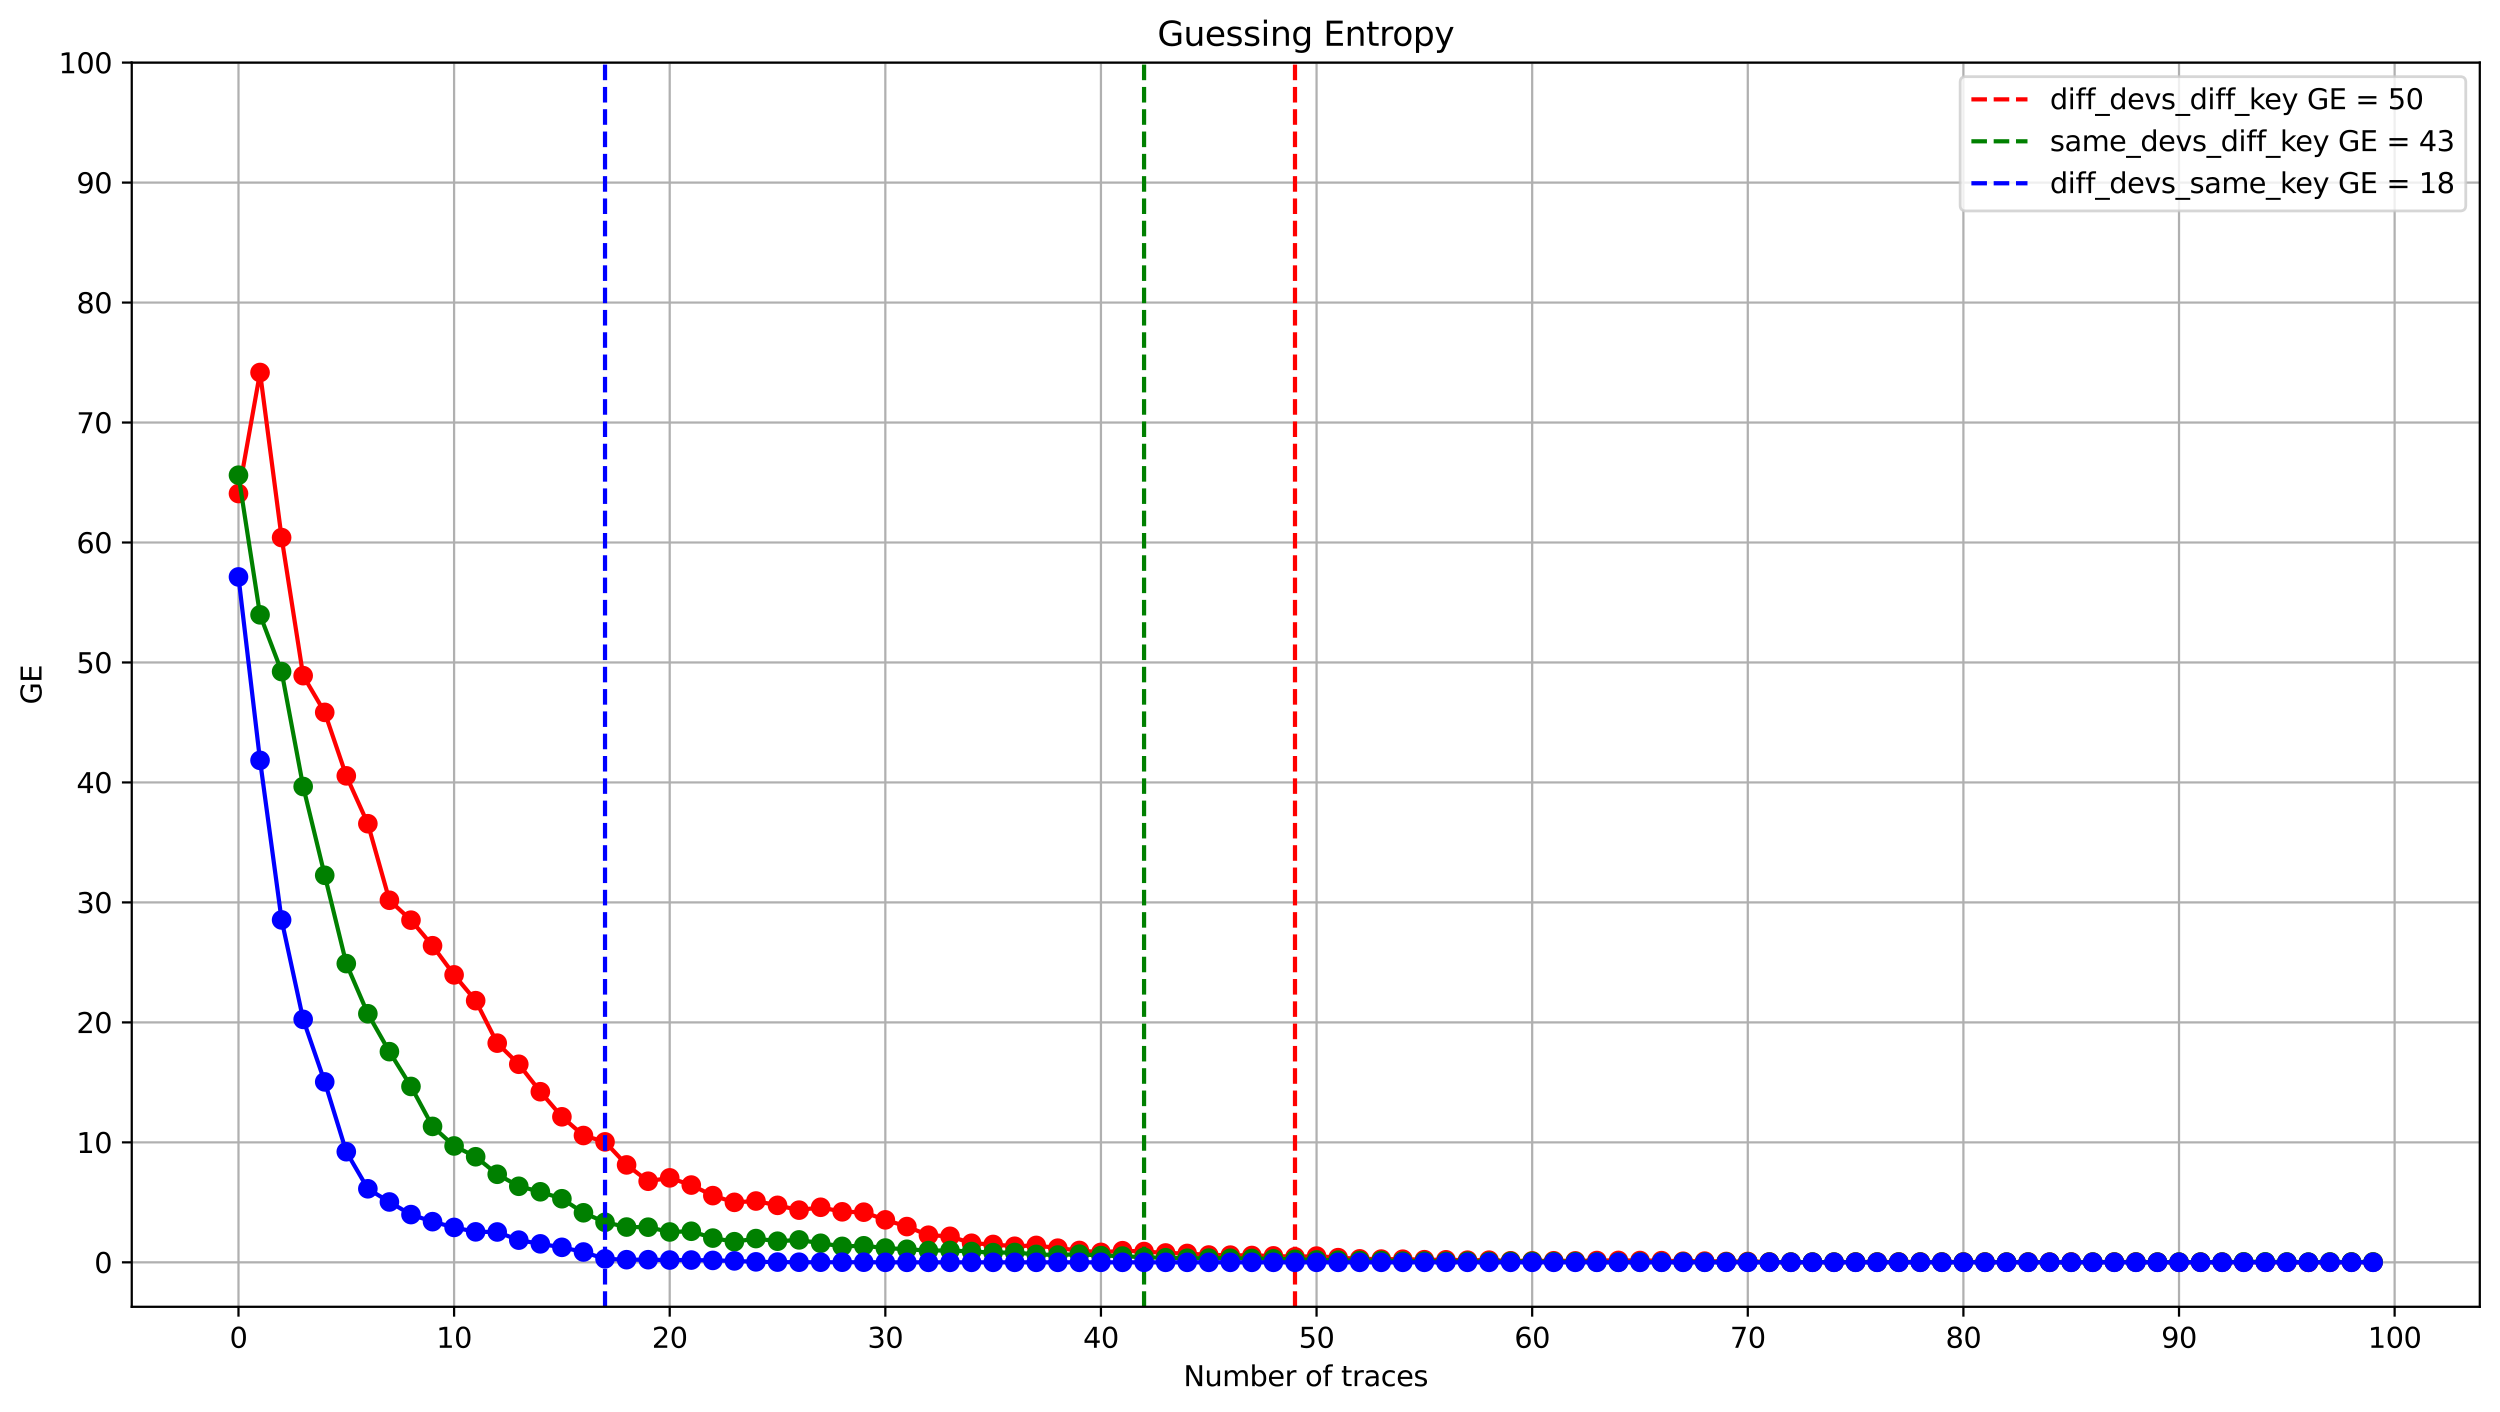 <?xml version="1.0" encoding="utf-8" standalone="no"?>
<!DOCTYPE svg PUBLIC "-//W3C//DTD SVG 1.1//EN"
  "http://www.w3.org/Graphics/SVG/1.1/DTD/svg11.dtd">
<svg xmlns:xlink="http://www.w3.org/1999/xlink" width="891.166pt" height="503.394pt" viewBox="0 0 891.166 503.394" xmlns="http://www.w3.org/2000/svg" version="1.1">
 <defs>
  <style type="text/css">*{stroke-linejoin: round; stroke-linecap: butt}</style>
 </defs>
 <g id="figure_1">
  <g id="patch_1">
   <path d="M 0 503.394 
L 891.166 503.394 
L 891.166 0 
L 0 0 
z
" style="fill: #ffffff"/>
  </g>
  <g id="axes_1">
   <g id="patch_2">
    <path d="M 46.966 465.838 
L 883.966 465.838 
L 883.966 22.318 
L 46.966 22.318 
z
" style="fill: #ffffff"/>
   </g>
   <g id="matplotlib.axis_1">
    <g id="xtick_1">
     <g id="line2d_1">
      <path d="M 85.011 465.838 
L 85.011 22.318 
" clip-path="url(#pbfcac61f6e)" style="fill: none; stroke: #b0b0b0; stroke-width: 0.8; stroke-linecap: square"/>
     </g>
     <g id="line2d_2">
      <defs>
       <path id="mce8c99ffdd" d="M 0 0 
L 0 3.5 
" style="stroke: #000000; stroke-width: 0.8"/>
      </defs>
      <g>
       <use xlink:href="#mce8c99ffdd" x="85.011" y="465.838" style="stroke: #000000; stroke-width: 0.8"/>
      </g>
     </g>
     <g id="text_1">
      <!-- 0 -->
      <g transform="translate(81.83 480.437) scale(0.1 -0.1)">
       <defs>
        <path id="DejaVuSans-30" d="M 2034 4250 
Q 1547 4250 1301 3770 
Q 1056 3291 1056 2328 
Q 1056 1369 1301 889 
Q 1547 409 2034 409 
Q 2525 409 2770 889 
Q 3016 1369 3016 2328 
Q 3016 3291 2770 3770 
Q 2525 4250 2034 4250 
z
M 2034 4750 
Q 2819 4750 3233 4129 
Q 3647 3509 3647 2328 
Q 3647 1150 3233 529 
Q 2819 -91 2034 -91 
Q 1250 -91 836 529 
Q 422 1150 422 2328 
Q 422 3509 836 4129 
Q 1250 4750 2034 4750 
z
" transform="scale(0.016)"/>
       </defs>
       <use xlink:href="#DejaVuSans-30"/>
      </g>
     </g>
    </g>
    <g id="xtick_2">
     <g id="line2d_3">
      <path d="M 161.871 465.838 
L 161.871 22.318 
" clip-path="url(#pbfcac61f6e)" style="fill: none; stroke: #b0b0b0; stroke-width: 0.8; stroke-linecap: square"/>
     </g>
     <g id="line2d_4">
      <g>
       <use xlink:href="#mce8c99ffdd" x="161.871" y="465.838" style="stroke: #000000; stroke-width: 0.8"/>
      </g>
     </g>
     <g id="text_2">
      <!-- 10 -->
      <g transform="translate(155.508 480.437) scale(0.1 -0.1)">
       <defs>
        <path id="DejaVuSans-31" d="M 794 531 
L 1825 531 
L 1825 4091 
L 703 3866 
L 703 4441 
L 1819 4666 
L 2450 4666 
L 2450 531 
L 3481 531 
L 3481 0 
L 794 0 
L 794 531 
z
" transform="scale(0.016)"/>
       </defs>
       <use xlink:href="#DejaVuSans-31"/>
       <use xlink:href="#DejaVuSans-30" x="63.623"/>
      </g>
     </g>
    </g>
    <g id="xtick_3">
     <g id="line2d_5">
      <path d="M 238.73 465.838 
L 238.73 22.318 
" clip-path="url(#pbfcac61f6e)" style="fill: none; stroke: #b0b0b0; stroke-width: 0.8; stroke-linecap: square"/>
     </g>
     <g id="line2d_6">
      <g>
       <use xlink:href="#mce8c99ffdd" x="238.73" y="465.838" style="stroke: #000000; stroke-width: 0.8"/>
      </g>
     </g>
     <g id="text_3">
      <!-- 20 -->
      <g transform="translate(232.368 480.437) scale(0.1 -0.1)">
       <defs>
        <path id="DejaVuSans-32" d="M 1228 531 
L 3431 531 
L 3431 0 
L 469 0 
L 469 531 
Q 828 903 1448 1529 
Q 2069 2156 2228 2338 
Q 2531 2678 2651 2914 
Q 2772 3150 2772 3378 
Q 2772 3750 2511 3984 
Q 2250 4219 1831 4219 
Q 1534 4219 1204 4116 
Q 875 4013 500 3803 
L 500 4441 
Q 881 4594 1212 4672 
Q 1544 4750 1819 4750 
Q 2544 4750 2975 4387 
Q 3406 4025 3406 3419 
Q 3406 3131 3298 2873 
Q 3191 2616 2906 2266 
Q 2828 2175 2409 1742 
Q 1991 1309 1228 531 
z
" transform="scale(0.016)"/>
       </defs>
       <use xlink:href="#DejaVuSans-32"/>
       <use xlink:href="#DejaVuSans-30" x="63.623"/>
      </g>
     </g>
    </g>
    <g id="xtick_4">
     <g id="line2d_7">
      <path d="M 315.59 465.838 
L 315.59 22.318 
" clip-path="url(#pbfcac61f6e)" style="fill: none; stroke: #b0b0b0; stroke-width: 0.8; stroke-linecap: square"/>
     </g>
     <g id="line2d_8">
      <g>
       <use xlink:href="#mce8c99ffdd" x="315.59" y="465.838" style="stroke: #000000; stroke-width: 0.8"/>
      </g>
     </g>
     <g id="text_4">
      <!-- 30 -->
      <g transform="translate(309.227 480.437) scale(0.1 -0.1)">
       <defs>
        <path id="DejaVuSans-33" d="M 2597 2516 
Q 3050 2419 3304 2112 
Q 3559 1806 3559 1356 
Q 3559 666 3084 287 
Q 2609 -91 1734 -91 
Q 1441 -91 1130 -33 
Q 819 25 488 141 
L 488 750 
Q 750 597 1062 519 
Q 1375 441 1716 441 
Q 2309 441 2620 675 
Q 2931 909 2931 1356 
Q 2931 1769 2642 2001 
Q 2353 2234 1838 2234 
L 1294 2234 
L 1294 2753 
L 1863 2753 
Q 2328 2753 2575 2939 
Q 2822 3125 2822 3475 
Q 2822 3834 2567 4026 
Q 2313 4219 1838 4219 
Q 1578 4219 1281 4162 
Q 984 4106 628 3988 
L 628 4550 
Q 988 4650 1302 4700 
Q 1616 4750 1894 4750 
Q 2613 4750 3031 4423 
Q 3450 4097 3450 3541 
Q 3450 3153 3228 2886 
Q 3006 2619 2597 2516 
z
" transform="scale(0.016)"/>
       </defs>
       <use xlink:href="#DejaVuSans-33"/>
       <use xlink:href="#DejaVuSans-30" x="63.623"/>
      </g>
     </g>
    </g>
    <g id="xtick_5">
     <g id="line2d_9">
      <path d="M 392.449 465.838 
L 392.449 22.318 
" clip-path="url(#pbfcac61f6e)" style="fill: none; stroke: #b0b0b0; stroke-width: 0.8; stroke-linecap: square"/>
     </g>
     <g id="line2d_10">
      <g>
       <use xlink:href="#mce8c99ffdd" x="392.449" y="465.838" style="stroke: #000000; stroke-width: 0.8"/>
      </g>
     </g>
     <g id="text_5">
      <!-- 40 -->
      <g transform="translate(386.087 480.437) scale(0.1 -0.1)">
       <defs>
        <path id="DejaVuSans-34" d="M 2419 4116 
L 825 1625 
L 2419 1625 
L 2419 4116 
z
M 2253 4666 
L 3047 4666 
L 3047 1625 
L 3713 1625 
L 3713 1100 
L 3047 1100 
L 3047 0 
L 2419 0 
L 2419 1100 
L 313 1100 
L 313 1709 
L 2253 4666 
z
" transform="scale(0.016)"/>
       </defs>
       <use xlink:href="#DejaVuSans-34"/>
       <use xlink:href="#DejaVuSans-30" x="63.623"/>
      </g>
     </g>
    </g>
    <g id="xtick_6">
     <g id="line2d_11">
      <path d="M 469.309 465.838 
L 469.309 22.318 
" clip-path="url(#pbfcac61f6e)" style="fill: none; stroke: #b0b0b0; stroke-width: 0.8; stroke-linecap: square"/>
     </g>
     <g id="line2d_12">
      <g>
       <use xlink:href="#mce8c99ffdd" x="469.309" y="465.838" style="stroke: #000000; stroke-width: 0.8"/>
      </g>
     </g>
     <g id="text_6">
      <!-- 50 -->
      <g transform="translate(462.946 480.437) scale(0.1 -0.1)">
       <defs>
        <path id="DejaVuSans-35" d="M 691 4666 
L 3169 4666 
L 3169 4134 
L 1269 4134 
L 1269 2991 
Q 1406 3038 1543 3061 
Q 1681 3084 1819 3084 
Q 2600 3084 3056 2656 
Q 3513 2228 3513 1497 
Q 3513 744 3044 326 
Q 2575 -91 1722 -91 
Q 1428 -91 1123 -41 
Q 819 9 494 109 
L 494 744 
Q 775 591 1075 516 
Q 1375 441 1709 441 
Q 2250 441 2565 725 
Q 2881 1009 2881 1497 
Q 2881 1984 2565 2268 
Q 2250 2553 1709 2553 
Q 1456 2553 1204 2497 
Q 953 2441 691 2322 
L 691 4666 
z
" transform="scale(0.016)"/>
       </defs>
       <use xlink:href="#DejaVuSans-35"/>
       <use xlink:href="#DejaVuSans-30" x="63.623"/>
      </g>
     </g>
    </g>
    <g id="xtick_7">
     <g id="line2d_13">
      <path d="M 546.168 465.838 
L 546.168 22.318 
" clip-path="url(#pbfcac61f6e)" style="fill: none; stroke: #b0b0b0; stroke-width: 0.8; stroke-linecap: square"/>
     </g>
     <g id="line2d_14">
      <g>
       <use xlink:href="#mce8c99ffdd" x="546.168" y="465.838" style="stroke: #000000; stroke-width: 0.8"/>
      </g>
     </g>
     <g id="text_7">
      <!-- 60 -->
      <g transform="translate(539.806 480.437) scale(0.1 -0.1)">
       <defs>
        <path id="DejaVuSans-36" d="M 2113 2584 
Q 1688 2584 1439 2293 
Q 1191 2003 1191 1497 
Q 1191 994 1439 701 
Q 1688 409 2113 409 
Q 2538 409 2786 701 
Q 3034 994 3034 1497 
Q 3034 2003 2786 2293 
Q 2538 2584 2113 2584 
z
M 3366 4563 
L 3366 3988 
Q 3128 4100 2886 4159 
Q 2644 4219 2406 4219 
Q 1781 4219 1451 3797 
Q 1122 3375 1075 2522 
Q 1259 2794 1537 2939 
Q 1816 3084 2150 3084 
Q 2853 3084 3261 2657 
Q 3669 2231 3669 1497 
Q 3669 778 3244 343 
Q 2819 -91 2113 -91 
Q 1303 -91 875 529 
Q 447 1150 447 2328 
Q 447 3434 972 4092 
Q 1497 4750 2381 4750 
Q 2619 4750 2861 4703 
Q 3103 4656 3366 4563 
z
" transform="scale(0.016)"/>
       </defs>
       <use xlink:href="#DejaVuSans-36"/>
       <use xlink:href="#DejaVuSans-30" x="63.623"/>
      </g>
     </g>
    </g>
    <g id="xtick_8">
     <g id="line2d_15">
      <path d="M 623.028 465.838 
L 623.028 22.318 
" clip-path="url(#pbfcac61f6e)" style="fill: none; stroke: #b0b0b0; stroke-width: 0.8; stroke-linecap: square"/>
     </g>
     <g id="line2d_16">
      <g>
       <use xlink:href="#mce8c99ffdd" x="623.028" y="465.838" style="stroke: #000000; stroke-width: 0.8"/>
      </g>
     </g>
     <g id="text_8">
      <!-- 70 -->
      <g transform="translate(616.665 480.437) scale(0.1 -0.1)">
       <defs>
        <path id="DejaVuSans-37" d="M 525 4666 
L 3525 4666 
L 3525 4397 
L 1831 0 
L 1172 0 
L 2766 4134 
L 525 4134 
L 525 4666 
z
" transform="scale(0.016)"/>
       </defs>
       <use xlink:href="#DejaVuSans-37"/>
       <use xlink:href="#DejaVuSans-30" x="63.623"/>
      </g>
     </g>
    </g>
    <g id="xtick_9">
     <g id="line2d_17">
      <path d="M 699.887 465.838 
L 699.887 22.318 
" clip-path="url(#pbfcac61f6e)" style="fill: none; stroke: #b0b0b0; stroke-width: 0.8; stroke-linecap: square"/>
     </g>
     <g id="line2d_18">
      <g>
       <use xlink:href="#mce8c99ffdd" x="699.887" y="465.838" style="stroke: #000000; stroke-width: 0.8"/>
      </g>
     </g>
     <g id="text_9">
      <!-- 80 -->
      <g transform="translate(693.525 480.437) scale(0.1 -0.1)">
       <defs>
        <path id="DejaVuSans-38" d="M 2034 2216 
Q 1584 2216 1326 1975 
Q 1069 1734 1069 1313 
Q 1069 891 1326 650 
Q 1584 409 2034 409 
Q 2484 409 2743 651 
Q 3003 894 3003 1313 
Q 3003 1734 2745 1975 
Q 2488 2216 2034 2216 
z
M 1403 2484 
Q 997 2584 770 2862 
Q 544 3141 544 3541 
Q 544 4100 942 4425 
Q 1341 4750 2034 4750 
Q 2731 4750 3128 4425 
Q 3525 4100 3525 3541 
Q 3525 3141 3298 2862 
Q 3072 2584 2669 2484 
Q 3125 2378 3379 2068 
Q 3634 1759 3634 1313 
Q 3634 634 3220 271 
Q 2806 -91 2034 -91 
Q 1263 -91 848 271 
Q 434 634 434 1313 
Q 434 1759 690 2068 
Q 947 2378 1403 2484 
z
M 1172 3481 
Q 1172 3119 1398 2916 
Q 1625 2713 2034 2713 
Q 2441 2713 2670 2916 
Q 2900 3119 2900 3481 
Q 2900 3844 2670 4047 
Q 2441 4250 2034 4250 
Q 1625 4250 1398 4047 
Q 1172 3844 1172 3481 
z
" transform="scale(0.016)"/>
       </defs>
       <use xlink:href="#DejaVuSans-38"/>
       <use xlink:href="#DejaVuSans-30" x="63.623"/>
      </g>
     </g>
    </g>
    <g id="xtick_10">
     <g id="line2d_19">
      <path d="M 776.747 465.838 
L 776.747 22.318 
" clip-path="url(#pbfcac61f6e)" style="fill: none; stroke: #b0b0b0; stroke-width: 0.8; stroke-linecap: square"/>
     </g>
     <g id="line2d_20">
      <g>
       <use xlink:href="#mce8c99ffdd" x="776.747" y="465.838" style="stroke: #000000; stroke-width: 0.8"/>
      </g>
     </g>
     <g id="text_10">
      <!-- 90 -->
      <g transform="translate(770.384 480.437) scale(0.1 -0.1)">
       <defs>
        <path id="DejaVuSans-39" d="M 703 97 
L 703 672 
Q 941 559 1184 500 
Q 1428 441 1663 441 
Q 2288 441 2617 861 
Q 2947 1281 2994 2138 
Q 2813 1869 2534 1725 
Q 2256 1581 1919 1581 
Q 1219 1581 811 2004 
Q 403 2428 403 3163 
Q 403 3881 828 4315 
Q 1253 4750 1959 4750 
Q 2769 4750 3195 4129 
Q 3622 3509 3622 2328 
Q 3622 1225 3098 567 
Q 2575 -91 1691 -91 
Q 1453 -91 1209 -44 
Q 966 3 703 97 
z
M 1959 2075 
Q 2384 2075 2632 2365 
Q 2881 2656 2881 3163 
Q 2881 3666 2632 3958 
Q 2384 4250 1959 4250 
Q 1534 4250 1286 3958 
Q 1038 3666 1038 3163 
Q 1038 2656 1286 2365 
Q 1534 2075 1959 2075 
z
" transform="scale(0.016)"/>
       </defs>
       <use xlink:href="#DejaVuSans-39"/>
       <use xlink:href="#DejaVuSans-30" x="63.623"/>
      </g>
     </g>
    </g>
    <g id="xtick_11">
     <g id="line2d_21">
      <path d="M 853.606 465.838 
L 853.606 22.318 
" clip-path="url(#pbfcac61f6e)" style="fill: none; stroke: #b0b0b0; stroke-width: 0.8; stroke-linecap: square"/>
     </g>
     <g id="line2d_22">
      <g>
       <use xlink:href="#mce8c99ffdd" x="853.606" y="465.838" style="stroke: #000000; stroke-width: 0.8"/>
      </g>
     </g>
     <g id="text_11">
      <!-- 100 -->
      <g transform="translate(844.062 480.437) scale(0.1 -0.1)">
       <use xlink:href="#DejaVuSans-31"/>
       <use xlink:href="#DejaVuSans-30" x="63.623"/>
       <use xlink:href="#DejaVuSans-30" x="127.246"/>
      </g>
     </g>
    </g>
    <g id="text_12">
     <!-- Number of traces -->
     <g transform="translate(421.872 494.115) scale(0.1 -0.1)">
      <defs>
       <path id="DejaVuSans-4e" d="M 628 4666 
L 1478 4666 
L 3547 763 
L 3547 4666 
L 4159 4666 
L 4159 0 
L 3309 0 
L 1241 3903 
L 1241 0 
L 628 0 
L 628 4666 
z
" transform="scale(0.016)"/>
       <path id="DejaVuSans-75" d="M 544 1381 
L 544 3500 
L 1119 3500 
L 1119 1403 
Q 1119 906 1312 657 
Q 1506 409 1894 409 
Q 2359 409 2629 706 
Q 2900 1003 2900 1516 
L 2900 3500 
L 3475 3500 
L 3475 0 
L 2900 0 
L 2900 538 
Q 2691 219 2414 64 
Q 2138 -91 1772 -91 
Q 1169 -91 856 284 
Q 544 659 544 1381 
z
M 1991 3584 
L 1991 3584 
z
" transform="scale(0.016)"/>
       <path id="DejaVuSans-6d" d="M 3328 2828 
Q 3544 3216 3844 3400 
Q 4144 3584 4550 3584 
Q 5097 3584 5394 3201 
Q 5691 2819 5691 2113 
L 5691 0 
L 5113 0 
L 5113 2094 
Q 5113 2597 4934 2840 
Q 4756 3084 4391 3084 
Q 3944 3084 3684 2787 
Q 3425 2491 3425 1978 
L 3425 0 
L 2847 0 
L 2847 2094 
Q 2847 2600 2669 2842 
Q 2491 3084 2119 3084 
Q 1678 3084 1418 2786 
Q 1159 2488 1159 1978 
L 1159 0 
L 581 0 
L 581 3500 
L 1159 3500 
L 1159 2956 
Q 1356 3278 1631 3431 
Q 1906 3584 2284 3584 
Q 2666 3584 2933 3390 
Q 3200 3197 3328 2828 
z
" transform="scale(0.016)"/>
       <path id="DejaVuSans-62" d="M 3116 1747 
Q 3116 2381 2855 2742 
Q 2594 3103 2138 3103 
Q 1681 3103 1420 2742 
Q 1159 2381 1159 1747 
Q 1159 1113 1420 752 
Q 1681 391 2138 391 
Q 2594 391 2855 752 
Q 3116 1113 3116 1747 
z
M 1159 2969 
Q 1341 3281 1617 3432 
Q 1894 3584 2278 3584 
Q 2916 3584 3314 3078 
Q 3713 2572 3713 1747 
Q 3713 922 3314 415 
Q 2916 -91 2278 -91 
Q 1894 -91 1617 61 
Q 1341 213 1159 525 
L 1159 0 
L 581 0 
L 581 4863 
L 1159 4863 
L 1159 2969 
z
" transform="scale(0.016)"/>
       <path id="DejaVuSans-65" d="M 3597 1894 
L 3597 1613 
L 953 1613 
Q 991 1019 1311 708 
Q 1631 397 2203 397 
Q 2534 397 2845 478 
Q 3156 559 3463 722 
L 3463 178 
Q 3153 47 2828 -22 
Q 2503 -91 2169 -91 
Q 1331 -91 842 396 
Q 353 884 353 1716 
Q 353 2575 817 3079 
Q 1281 3584 2069 3584 
Q 2775 3584 3186 3129 
Q 3597 2675 3597 1894 
z
M 3022 2063 
Q 3016 2534 2758 2815 
Q 2500 3097 2075 3097 
Q 1594 3097 1305 2825 
Q 1016 2553 972 2059 
L 3022 2063 
z
" transform="scale(0.016)"/>
       <path id="DejaVuSans-72" d="M 2631 2963 
Q 2534 3019 2420 3045 
Q 2306 3072 2169 3072 
Q 1681 3072 1420 2755 
Q 1159 2438 1159 1844 
L 1159 0 
L 581 0 
L 581 3500 
L 1159 3500 
L 1159 2956 
Q 1341 3275 1631 3429 
Q 1922 3584 2338 3584 
Q 2397 3584 2469 3576 
Q 2541 3569 2628 3553 
L 2631 2963 
z
" transform="scale(0.016)"/>
       <path id="DejaVuSans-20" transform="scale(0.016)"/>
       <path id="DejaVuSans-6f" d="M 1959 3097 
Q 1497 3097 1228 2736 
Q 959 2375 959 1747 
Q 959 1119 1226 758 
Q 1494 397 1959 397 
Q 2419 397 2687 759 
Q 2956 1122 2956 1747 
Q 2956 2369 2687 2733 
Q 2419 3097 1959 3097 
z
M 1959 3584 
Q 2709 3584 3137 3096 
Q 3566 2609 3566 1747 
Q 3566 888 3137 398 
Q 2709 -91 1959 -91 
Q 1206 -91 779 398 
Q 353 888 353 1747 
Q 353 2609 779 3096 
Q 1206 3584 1959 3584 
z
" transform="scale(0.016)"/>
       <path id="DejaVuSans-66" d="M 2375 4863 
L 2375 4384 
L 1825 4384 
Q 1516 4384 1395 4259 
Q 1275 4134 1275 3809 
L 1275 3500 
L 2222 3500 
L 2222 3053 
L 1275 3053 
L 1275 0 
L 697 0 
L 697 3053 
L 147 3053 
L 147 3500 
L 697 3500 
L 697 3744 
Q 697 4328 969 4595 
Q 1241 4863 1831 4863 
L 2375 4863 
z
" transform="scale(0.016)"/>
       <path id="DejaVuSans-74" d="M 1172 4494 
L 1172 3500 
L 2356 3500 
L 2356 3053 
L 1172 3053 
L 1172 1153 
Q 1172 725 1289 603 
Q 1406 481 1766 481 
L 2356 481 
L 2356 0 
L 1766 0 
Q 1100 0 847 248 
Q 594 497 594 1153 
L 594 3053 
L 172 3053 
L 172 3500 
L 594 3500 
L 594 4494 
L 1172 4494 
z
" transform="scale(0.016)"/>
       <path id="DejaVuSans-61" d="M 2194 1759 
Q 1497 1759 1228 1600 
Q 959 1441 959 1056 
Q 959 750 1161 570 
Q 1363 391 1709 391 
Q 2188 391 2477 730 
Q 2766 1069 2766 1631 
L 2766 1759 
L 2194 1759 
z
M 3341 1997 
L 3341 0 
L 2766 0 
L 2766 531 
Q 2569 213 2275 61 
Q 1981 -91 1556 -91 
Q 1019 -91 701 211 
Q 384 513 384 1019 
Q 384 1609 779 1909 
Q 1175 2209 1959 2209 
L 2766 2209 
L 2766 2266 
Q 2766 2663 2505 2880 
Q 2244 3097 1772 3097 
Q 1472 3097 1187 3025 
Q 903 2953 641 2809 
L 641 3341 
Q 956 3463 1253 3523 
Q 1550 3584 1831 3584 
Q 2591 3584 2966 3190 
Q 3341 2797 3341 1997 
z
" transform="scale(0.016)"/>
       <path id="DejaVuSans-63" d="M 3122 3366 
L 3122 2828 
Q 2878 2963 2633 3030 
Q 2388 3097 2138 3097 
Q 1578 3097 1268 2742 
Q 959 2388 959 1747 
Q 959 1106 1268 751 
Q 1578 397 2138 397 
Q 2388 397 2633 464 
Q 2878 531 3122 666 
L 3122 134 
Q 2881 22 2623 -34 
Q 2366 -91 2075 -91 
Q 1284 -91 818 406 
Q 353 903 353 1747 
Q 353 2603 823 3093 
Q 1294 3584 2113 3584 
Q 2378 3584 2631 3529 
Q 2884 3475 3122 3366 
z
" transform="scale(0.016)"/>
       <path id="DejaVuSans-73" d="M 2834 3397 
L 2834 2853 
Q 2591 2978 2328 3040 
Q 2066 3103 1784 3103 
Q 1356 3103 1142 2972 
Q 928 2841 928 2578 
Q 928 2378 1081 2264 
Q 1234 2150 1697 2047 
L 1894 2003 
Q 2506 1872 2764 1633 
Q 3022 1394 3022 966 
Q 3022 478 2636 193 
Q 2250 -91 1575 -91 
Q 1294 -91 989 -36 
Q 684 19 347 128 
L 347 722 
Q 666 556 975 473 
Q 1284 391 1588 391 
Q 1994 391 2212 530 
Q 2431 669 2431 922 
Q 2431 1156 2273 1281 
Q 2116 1406 1581 1522 
L 1381 1569 
Q 847 1681 609 1914 
Q 372 2147 372 2553 
Q 372 3047 722 3315 
Q 1072 3584 1716 3584 
Q 2034 3584 2315 3537 
Q 2597 3491 2834 3397 
z
" transform="scale(0.016)"/>
      </defs>
      <use xlink:href="#DejaVuSans-4e"/>
      <use xlink:href="#DejaVuSans-75" x="74.805"/>
      <use xlink:href="#DejaVuSans-6d" x="138.184"/>
      <use xlink:href="#DejaVuSans-62" x="235.596"/>
      <use xlink:href="#DejaVuSans-65" x="299.072"/>
      <use xlink:href="#DejaVuSans-72" x="360.596"/>
      <use xlink:href="#DejaVuSans-20" x="401.709"/>
      <use xlink:href="#DejaVuSans-6f" x="433.496"/>
      <use xlink:href="#DejaVuSans-66" x="494.678"/>
      <use xlink:href="#DejaVuSans-20" x="529.883"/>
      <use xlink:href="#DejaVuSans-74" x="561.67"/>
      <use xlink:href="#DejaVuSans-72" x="600.879"/>
      <use xlink:href="#DejaVuSans-61" x="641.992"/>
      <use xlink:href="#DejaVuSans-63" x="703.271"/>
      <use xlink:href="#DejaVuSans-65" x="758.252"/>
      <use xlink:href="#DejaVuSans-73" x="819.775"/>
     </g>
    </g>
   </g>
   <g id="matplotlib.axis_2">
    <g id="ytick_1">
     <g id="line2d_23">
      <path d="M 46.966 449.978 
L 883.966 449.978 
" clip-path="url(#pbfcac61f6e)" style="fill: none; stroke: #b0b0b0; stroke-width: 0.8; stroke-linecap: square"/>
     </g>
     <g id="line2d_24">
      <defs>
       <path id="m1dd51253ca" d="M 0 0 
L -3.5 0 
" style="stroke: #000000; stroke-width: 0.8"/>
      </defs>
      <g>
       <use xlink:href="#m1dd51253ca" x="46.966" y="449.978" style="stroke: #000000; stroke-width: 0.8"/>
      </g>
     </g>
     <g id="text_13">
      <!-- 0 -->
      <g transform="translate(33.603 453.778) scale(0.1 -0.1)">
       <use xlink:href="#DejaVuSans-30"/>
      </g>
     </g>
    </g>
    <g id="ytick_2">
     <g id="line2d_25">
      <path d="M 46.966 407.212 
L 883.966 407.212 
" clip-path="url(#pbfcac61f6e)" style="fill: none; stroke: #b0b0b0; stroke-width: 0.8; stroke-linecap: square"/>
     </g>
     <g id="line2d_26">
      <g>
       <use xlink:href="#m1dd51253ca" x="46.966" y="407.212" style="stroke: #000000; stroke-width: 0.8"/>
      </g>
     </g>
     <g id="text_14">
      <!-- 10 -->
      <g transform="translate(27.241 411.012) scale(0.1 -0.1)">
       <use xlink:href="#DejaVuSans-31"/>
       <use xlink:href="#DejaVuSans-30" x="63.623"/>
      </g>
     </g>
    </g>
    <g id="ytick_3">
     <g id="line2d_27">
      <path d="M 46.966 364.446 
L 883.966 364.446 
" clip-path="url(#pbfcac61f6e)" style="fill: none; stroke: #b0b0b0; stroke-width: 0.8; stroke-linecap: square"/>
     </g>
     <g id="line2d_28">
      <g>
       <use xlink:href="#m1dd51253ca" x="46.966" y="364.446" style="stroke: #000000; stroke-width: 0.8"/>
      </g>
     </g>
     <g id="text_15">
      <!-- 20 -->
      <g transform="translate(27.241 368.246) scale(0.1 -0.1)">
       <use xlink:href="#DejaVuSans-32"/>
       <use xlink:href="#DejaVuSans-30" x="63.623"/>
      </g>
     </g>
    </g>
    <g id="ytick_4">
     <g id="line2d_29">
      <path d="M 46.966 321.68 
L 883.966 321.68 
" clip-path="url(#pbfcac61f6e)" style="fill: none; stroke: #b0b0b0; stroke-width: 0.8; stroke-linecap: square"/>
     </g>
     <g id="line2d_30">
      <g>
       <use xlink:href="#m1dd51253ca" x="46.966" y="321.68" style="stroke: #000000; stroke-width: 0.8"/>
      </g>
     </g>
     <g id="text_16">
      <!-- 30 -->
      <g transform="translate(27.241 325.479) scale(0.1 -0.1)">
       <use xlink:href="#DejaVuSans-33"/>
       <use xlink:href="#DejaVuSans-30" x="63.623"/>
      </g>
     </g>
    </g>
    <g id="ytick_5">
     <g id="line2d_31">
      <path d="M 46.966 278.914 
L 883.966 278.914 
" clip-path="url(#pbfcac61f6e)" style="fill: none; stroke: #b0b0b0; stroke-width: 0.8; stroke-linecap: square"/>
     </g>
     <g id="line2d_32">
      <g>
       <use xlink:href="#m1dd51253ca" x="46.966" y="278.914" style="stroke: #000000; stroke-width: 0.8"/>
      </g>
     </g>
     <g id="text_17">
      <!-- 40 -->
      <g transform="translate(27.241 282.713) scale(0.1 -0.1)">
       <use xlink:href="#DejaVuSans-34"/>
       <use xlink:href="#DejaVuSans-30" x="63.623"/>
      </g>
     </g>
    </g>
    <g id="ytick_6">
     <g id="line2d_33">
      <path d="M 46.966 236.148 
L 883.966 236.148 
" clip-path="url(#pbfcac61f6e)" style="fill: none; stroke: #b0b0b0; stroke-width: 0.8; stroke-linecap: square"/>
     </g>
     <g id="line2d_34">
      <g>
       <use xlink:href="#m1dd51253ca" x="46.966" y="236.148" style="stroke: #000000; stroke-width: 0.8"/>
      </g>
     </g>
     <g id="text_18">
      <!-- 50 -->
      <g transform="translate(27.241 239.947) scale(0.1 -0.1)">
       <use xlink:href="#DejaVuSans-35"/>
       <use xlink:href="#DejaVuSans-30" x="63.623"/>
      </g>
     </g>
    </g>
    <g id="ytick_7">
     <g id="line2d_35">
      <path d="M 46.966 193.382 
L 883.966 193.382 
" clip-path="url(#pbfcac61f6e)" style="fill: none; stroke: #b0b0b0; stroke-width: 0.8; stroke-linecap: square"/>
     </g>
     <g id="line2d_36">
      <g>
       <use xlink:href="#m1dd51253ca" x="46.966" y="193.382" style="stroke: #000000; stroke-width: 0.8"/>
      </g>
     </g>
     <g id="text_19">
      <!-- 60 -->
      <g transform="translate(27.241 197.181) scale(0.1 -0.1)">
       <use xlink:href="#DejaVuSans-36"/>
       <use xlink:href="#DejaVuSans-30" x="63.623"/>
      </g>
     </g>
    </g>
    <g id="ytick_8">
     <g id="line2d_37">
      <path d="M 46.966 150.616 
L 883.966 150.616 
" clip-path="url(#pbfcac61f6e)" style="fill: none; stroke: #b0b0b0; stroke-width: 0.8; stroke-linecap: square"/>
     </g>
     <g id="line2d_38">
      <g>
       <use xlink:href="#m1dd51253ca" x="46.966" y="150.616" style="stroke: #000000; stroke-width: 0.8"/>
      </g>
     </g>
     <g id="text_20">
      <!-- 70 -->
      <g transform="translate(27.241 154.415) scale(0.1 -0.1)">
       <use xlink:href="#DejaVuSans-37"/>
       <use xlink:href="#DejaVuSans-30" x="63.623"/>
      </g>
     </g>
    </g>
    <g id="ytick_9">
     <g id="line2d_39">
      <path d="M 46.966 107.85 
L 883.966 107.85 
" clip-path="url(#pbfcac61f6e)" style="fill: none; stroke: #b0b0b0; stroke-width: 0.8; stroke-linecap: square"/>
     </g>
     <g id="line2d_40">
      <g>
       <use xlink:href="#m1dd51253ca" x="46.966" y="107.85" style="stroke: #000000; stroke-width: 0.8"/>
      </g>
     </g>
     <g id="text_21">
      <!-- 80 -->
      <g transform="translate(27.241 111.649) scale(0.1 -0.1)">
       <use xlink:href="#DejaVuSans-38"/>
       <use xlink:href="#DejaVuSans-30" x="63.623"/>
      </g>
     </g>
    </g>
    <g id="ytick_10">
     <g id="line2d_41">
      <path d="M 46.966 65.084 
L 883.966 65.084 
" clip-path="url(#pbfcac61f6e)" style="fill: none; stroke: #b0b0b0; stroke-width: 0.8; stroke-linecap: square"/>
     </g>
     <g id="line2d_42">
      <g>
       <use xlink:href="#m1dd51253ca" x="46.966" y="65.084" style="stroke: #000000; stroke-width: 0.8"/>
      </g>
     </g>
     <g id="text_22">
      <!-- 90 -->
      <g transform="translate(27.241 68.883) scale(0.1 -0.1)">
       <use xlink:href="#DejaVuSans-39"/>
       <use xlink:href="#DejaVuSans-30" x="63.623"/>
      </g>
     </g>
    </g>
    <g id="ytick_11">
     <g id="line2d_43">
      <path d="M 46.966 22.318 
L 883.966 22.318 
" clip-path="url(#pbfcac61f6e)" style="fill: none; stroke: #b0b0b0; stroke-width: 0.8; stroke-linecap: square"/>
     </g>
     <g id="line2d_44">
      <g>
       <use xlink:href="#m1dd51253ca" x="46.966" y="22.318" style="stroke: #000000; stroke-width: 0.8"/>
      </g>
     </g>
     <g id="text_23">
      <!-- 100 -->
      <g transform="translate(20.878 26.117) scale(0.1 -0.1)">
       <use xlink:href="#DejaVuSans-31"/>
       <use xlink:href="#DejaVuSans-30" x="63.623"/>
       <use xlink:href="#DejaVuSans-30" x="127.246"/>
      </g>
     </g>
    </g>
    <g id="text_24">
     <!-- GE -->
     <g transform="translate(14.798 251.112) rotate(-90) scale(0.1 -0.1)">
      <defs>
       <path id="DejaVuSans-47" d="M 3809 666 
L 3809 1919 
L 2778 1919 
L 2778 2438 
L 4434 2438 
L 4434 434 
Q 4069 175 3628 42 
Q 3188 -91 2688 -91 
Q 1594 -91 976 548 
Q 359 1188 359 2328 
Q 359 3472 976 4111 
Q 1594 4750 2688 4750 
Q 3144 4750 3555 4637 
Q 3966 4525 4313 4306 
L 4313 3634 
Q 3963 3931 3569 4081 
Q 3175 4231 2741 4231 
Q 1884 4231 1454 3753 
Q 1025 3275 1025 2328 
Q 1025 1384 1454 906 
Q 1884 428 2741 428 
Q 3075 428 3337 486 
Q 3600 544 3809 666 
z
" transform="scale(0.016)"/>
       <path id="DejaVuSans-45" d="M 628 4666 
L 3578 4666 
L 3578 4134 
L 1259 4134 
L 1259 2753 
L 3481 2753 
L 3481 2222 
L 1259 2222 
L 1259 531 
L 3634 531 
L 3634 0 
L 628 0 
L 628 4666 
z
" transform="scale(0.016)"/>
      </defs>
      <use xlink:href="#DejaVuSans-47"/>
      <use xlink:href="#DejaVuSans-45" x="77.49"/>
     </g>
    </g>
   </g>
   <g id="line2d_45">
    <path d="M 461.623 465.838 
L 461.623 22.318 
" clip-path="url(#pbfcac61f6e)" style="fill: none; stroke-dasharray: 5.55,2.4; stroke-dashoffset: 0; stroke: #ff0000; stroke-width: 1.5"/>
   </g>
   <g id="line2d_46">
    <path d="M 85.011 175.934 
L 92.697 132.783 
L 100.383 191.629 
L 108.069 240.852 
L 115.755 253.939 
L 123.441 276.562 
L 131.127 293.626 
L 138.813 320.91 
L 146.499 328.01 
L 154.185 337.119 
L 161.871 347.511 
L 169.557 356.706 
L 177.242 371.845 
L 184.928 379.372 
L 192.614 389.165 
L 200.3 398.103 
L 207.986 404.775 
L 215.672 407.041 
L 223.358 415.252 
L 231.044 421.069 
L 238.73 419.871 
L 246.416 422.437 
L 254.102 426.2 
L 261.788 428.595 
L 269.474 428.125 
L 277.16 429.664 
L 284.846 431.375 
L 292.532 430.349 
L 300.218 431.974 
L 307.904 432.102 
L 315.59 434.839 
L 323.276 437.234 
L 330.961 440.313 
L 338.647 440.698 
L 346.333 443.179 
L 354.019 443.606 
L 361.705 444.248 
L 369.391 443.948 
L 377.077 444.932 
L 384.763 445.745 
L 392.449 446.429 
L 400.135 445.83 
L 407.821 446.129 
L 415.507 446.643 
L 423.193 446.814 
L 430.879 447.37 
L 438.565 447.412 
L 446.251 447.541 
L 453.937 447.669 
L 461.623 448.011 
L 469.309 447.755 
L 476.995 448.31 
L 484.681 448.738 
L 492.366 448.824 
L 500.052 448.866 
L 507.738 449.037 
L 515.424 449.08 
L 523.11 449.209 
L 530.796 449.209 
L 538.482 449.422 
L 546.168 449.465 
L 553.854 449.422 
L 561.54 449.465 
L 569.226 449.337 
L 576.912 449.294 
L 584.598 449.337 
L 592.284 449.38 
L 599.97 449.593 
L 607.656 449.551 
L 615.342 449.679 
L 623.028 449.679 
L 630.714 449.85 
L 638.4 449.893 
L 646.085 449.893 
L 653.771 449.893 
L 661.457 449.85 
L 669.143 449.85 
L 676.829 449.85 
L 684.515 449.85 
L 692.201 449.85 
L 699.887 449.85 
L 707.573 449.85 
L 715.259 449.893 
L 722.945 449.85 
L 730.631 449.893 
L 738.317 449.85 
L 746.003 449.893 
L 753.689 449.85 
L 761.375 449.85 
L 769.061 449.893 
L 776.747 449.936 
L 784.433 449.893 
L 792.119 449.893 
L 799.804 449.893 
L 807.49 449.936 
L 815.176 449.936 
L 822.862 449.978 
L 830.548 449.936 
L 838.234 449.893 
L 845.92 449.893 
" clip-path="url(#pbfcac61f6e)" style="fill: none; stroke: #ff0000; stroke-width: 1.5; stroke-linecap: square"/>
    <defs>
     <path id="m4ff7cf1974" d="M 0 3 
C 0.796 3 1.559 2.684 2.121 2.121 
C 2.684 1.559 3 0.796 3 0 
C 3 -0.796 2.684 -1.559 2.121 -2.121 
C 1.559 -2.684 0.796 -3 0 -3 
C -0.796 -3 -1.559 -2.684 -2.121 -2.121 
C -2.684 -1.559 -3 -0.796 -3 0 
C -3 0.796 -2.684 1.559 -2.121 2.121 
C -1.559 2.684 -0.796 3 0 3 
z
" style="stroke: #ff0000"/>
    </defs>
    <g clip-path="url(#pbfcac61f6e)">
     <use xlink:href="#m4ff7cf1974" x="85.011" y="175.934" style="fill: #ff0000; stroke: #ff0000"/>
     <use xlink:href="#m4ff7cf1974" x="92.697" y="132.783" style="fill: #ff0000; stroke: #ff0000"/>
     <use xlink:href="#m4ff7cf1974" x="100.383" y="191.629" style="fill: #ff0000; stroke: #ff0000"/>
     <use xlink:href="#m4ff7cf1974" x="108.069" y="240.852" style="fill: #ff0000; stroke: #ff0000"/>
     <use xlink:href="#m4ff7cf1974" x="115.755" y="253.939" style="fill: #ff0000; stroke: #ff0000"/>
     <use xlink:href="#m4ff7cf1974" x="123.441" y="276.562" style="fill: #ff0000; stroke: #ff0000"/>
     <use xlink:href="#m4ff7cf1974" x="131.127" y="293.626" style="fill: #ff0000; stroke: #ff0000"/>
     <use xlink:href="#m4ff7cf1974" x="138.813" y="320.91" style="fill: #ff0000; stroke: #ff0000"/>
     <use xlink:href="#m4ff7cf1974" x="146.499" y="328.01" style="fill: #ff0000; stroke: #ff0000"/>
     <use xlink:href="#m4ff7cf1974" x="154.185" y="337.119" style="fill: #ff0000; stroke: #ff0000"/>
     <use xlink:href="#m4ff7cf1974" x="161.871" y="347.511" style="fill: #ff0000; stroke: #ff0000"/>
     <use xlink:href="#m4ff7cf1974" x="169.557" y="356.706" style="fill: #ff0000; stroke: #ff0000"/>
     <use xlink:href="#m4ff7cf1974" x="177.242" y="371.845" style="fill: #ff0000; stroke: #ff0000"/>
     <use xlink:href="#m4ff7cf1974" x="184.928" y="379.372" style="fill: #ff0000; stroke: #ff0000"/>
     <use xlink:href="#m4ff7cf1974" x="192.614" y="389.165" style="fill: #ff0000; stroke: #ff0000"/>
     <use xlink:href="#m4ff7cf1974" x="200.3" y="398.103" style="fill: #ff0000; stroke: #ff0000"/>
     <use xlink:href="#m4ff7cf1974" x="207.986" y="404.775" style="fill: #ff0000; stroke: #ff0000"/>
     <use xlink:href="#m4ff7cf1974" x="215.672" y="407.041" style="fill: #ff0000; stroke: #ff0000"/>
     <use xlink:href="#m4ff7cf1974" x="223.358" y="415.252" style="fill: #ff0000; stroke: #ff0000"/>
     <use xlink:href="#m4ff7cf1974" x="231.044" y="421.069" style="fill: #ff0000; stroke: #ff0000"/>
     <use xlink:href="#m4ff7cf1974" x="238.73" y="419.871" style="fill: #ff0000; stroke: #ff0000"/>
     <use xlink:href="#m4ff7cf1974" x="246.416" y="422.437" style="fill: #ff0000; stroke: #ff0000"/>
     <use xlink:href="#m4ff7cf1974" x="254.102" y="426.2" style="fill: #ff0000; stroke: #ff0000"/>
     <use xlink:href="#m4ff7cf1974" x="261.788" y="428.595" style="fill: #ff0000; stroke: #ff0000"/>
     <use xlink:href="#m4ff7cf1974" x="269.474" y="428.125" style="fill: #ff0000; stroke: #ff0000"/>
     <use xlink:href="#m4ff7cf1974" x="277.16" y="429.664" style="fill: #ff0000; stroke: #ff0000"/>
     <use xlink:href="#m4ff7cf1974" x="284.846" y="431.375" style="fill: #ff0000; stroke: #ff0000"/>
     <use xlink:href="#m4ff7cf1974" x="292.532" y="430.349" style="fill: #ff0000; stroke: #ff0000"/>
     <use xlink:href="#m4ff7cf1974" x="300.218" y="431.974" style="fill: #ff0000; stroke: #ff0000"/>
     <use xlink:href="#m4ff7cf1974" x="307.904" y="432.102" style="fill: #ff0000; stroke: #ff0000"/>
     <use xlink:href="#m4ff7cf1974" x="315.59" y="434.839" style="fill: #ff0000; stroke: #ff0000"/>
     <use xlink:href="#m4ff7cf1974" x="323.276" y="437.234" style="fill: #ff0000; stroke: #ff0000"/>
     <use xlink:href="#m4ff7cf1974" x="330.961" y="440.313" style="fill: #ff0000; stroke: #ff0000"/>
     <use xlink:href="#m4ff7cf1974" x="338.647" y="440.698" style="fill: #ff0000; stroke: #ff0000"/>
     <use xlink:href="#m4ff7cf1974" x="346.333" y="443.179" style="fill: #ff0000; stroke: #ff0000"/>
     <use xlink:href="#m4ff7cf1974" x="354.019" y="443.606" style="fill: #ff0000; stroke: #ff0000"/>
     <use xlink:href="#m4ff7cf1974" x="361.705" y="444.248" style="fill: #ff0000; stroke: #ff0000"/>
     <use xlink:href="#m4ff7cf1974" x="369.391" y="443.948" style="fill: #ff0000; stroke: #ff0000"/>
     <use xlink:href="#m4ff7cf1974" x="377.077" y="444.932" style="fill: #ff0000; stroke: #ff0000"/>
     <use xlink:href="#m4ff7cf1974" x="384.763" y="445.745" style="fill: #ff0000; stroke: #ff0000"/>
     <use xlink:href="#m4ff7cf1974" x="392.449" y="446.429" style="fill: #ff0000; stroke: #ff0000"/>
     <use xlink:href="#m4ff7cf1974" x="400.135" y="445.83" style="fill: #ff0000; stroke: #ff0000"/>
     <use xlink:href="#m4ff7cf1974" x="407.821" y="446.129" style="fill: #ff0000; stroke: #ff0000"/>
     <use xlink:href="#m4ff7cf1974" x="415.507" y="446.643" style="fill: #ff0000; stroke: #ff0000"/>
     <use xlink:href="#m4ff7cf1974" x="423.193" y="446.814" style="fill: #ff0000; stroke: #ff0000"/>
     <use xlink:href="#m4ff7cf1974" x="430.879" y="447.37" style="fill: #ff0000; stroke: #ff0000"/>
     <use xlink:href="#m4ff7cf1974" x="438.565" y="447.412" style="fill: #ff0000; stroke: #ff0000"/>
     <use xlink:href="#m4ff7cf1974" x="446.251" y="447.541" style="fill: #ff0000; stroke: #ff0000"/>
     <use xlink:href="#m4ff7cf1974" x="453.937" y="447.669" style="fill: #ff0000; stroke: #ff0000"/>
     <use xlink:href="#m4ff7cf1974" x="461.623" y="448.011" style="fill: #ff0000; stroke: #ff0000"/>
     <use xlink:href="#m4ff7cf1974" x="469.309" y="447.755" style="fill: #ff0000; stroke: #ff0000"/>
     <use xlink:href="#m4ff7cf1974" x="476.995" y="448.31" style="fill: #ff0000; stroke: #ff0000"/>
     <use xlink:href="#m4ff7cf1974" x="484.681" y="448.738" style="fill: #ff0000; stroke: #ff0000"/>
     <use xlink:href="#m4ff7cf1974" x="492.366" y="448.824" style="fill: #ff0000; stroke: #ff0000"/>
     <use xlink:href="#m4ff7cf1974" x="500.052" y="448.866" style="fill: #ff0000; stroke: #ff0000"/>
     <use xlink:href="#m4ff7cf1974" x="507.738" y="449.037" style="fill: #ff0000; stroke: #ff0000"/>
     <use xlink:href="#m4ff7cf1974" x="515.424" y="449.08" style="fill: #ff0000; stroke: #ff0000"/>
     <use xlink:href="#m4ff7cf1974" x="523.11" y="449.209" style="fill: #ff0000; stroke: #ff0000"/>
     <use xlink:href="#m4ff7cf1974" x="530.796" y="449.209" style="fill: #ff0000; stroke: #ff0000"/>
     <use xlink:href="#m4ff7cf1974" x="538.482" y="449.422" style="fill: #ff0000; stroke: #ff0000"/>
     <use xlink:href="#m4ff7cf1974" x="546.168" y="449.465" style="fill: #ff0000; stroke: #ff0000"/>
     <use xlink:href="#m4ff7cf1974" x="553.854" y="449.422" style="fill: #ff0000; stroke: #ff0000"/>
     <use xlink:href="#m4ff7cf1974" x="561.54" y="449.465" style="fill: #ff0000; stroke: #ff0000"/>
     <use xlink:href="#m4ff7cf1974" x="569.226" y="449.337" style="fill: #ff0000; stroke: #ff0000"/>
     <use xlink:href="#m4ff7cf1974" x="576.912" y="449.294" style="fill: #ff0000; stroke: #ff0000"/>
     <use xlink:href="#m4ff7cf1974" x="584.598" y="449.337" style="fill: #ff0000; stroke: #ff0000"/>
     <use xlink:href="#m4ff7cf1974" x="592.284" y="449.38" style="fill: #ff0000; stroke: #ff0000"/>
     <use xlink:href="#m4ff7cf1974" x="599.97" y="449.593" style="fill: #ff0000; stroke: #ff0000"/>
     <use xlink:href="#m4ff7cf1974" x="607.656" y="449.551" style="fill: #ff0000; stroke: #ff0000"/>
     <use xlink:href="#m4ff7cf1974" x="615.342" y="449.679" style="fill: #ff0000; stroke: #ff0000"/>
     <use xlink:href="#m4ff7cf1974" x="623.028" y="449.679" style="fill: #ff0000; stroke: #ff0000"/>
     <use xlink:href="#m4ff7cf1974" x="630.714" y="449.85" style="fill: #ff0000; stroke: #ff0000"/>
     <use xlink:href="#m4ff7cf1974" x="638.4" y="449.893" style="fill: #ff0000; stroke: #ff0000"/>
     <use xlink:href="#m4ff7cf1974" x="646.085" y="449.893" style="fill: #ff0000; stroke: #ff0000"/>
     <use xlink:href="#m4ff7cf1974" x="653.771" y="449.893" style="fill: #ff0000; stroke: #ff0000"/>
     <use xlink:href="#m4ff7cf1974" x="661.457" y="449.85" style="fill: #ff0000; stroke: #ff0000"/>
     <use xlink:href="#m4ff7cf1974" x="669.143" y="449.85" style="fill: #ff0000; stroke: #ff0000"/>
     <use xlink:href="#m4ff7cf1974" x="676.829" y="449.85" style="fill: #ff0000; stroke: #ff0000"/>
     <use xlink:href="#m4ff7cf1974" x="684.515" y="449.85" style="fill: #ff0000; stroke: #ff0000"/>
     <use xlink:href="#m4ff7cf1974" x="692.201" y="449.85" style="fill: #ff0000; stroke: #ff0000"/>
     <use xlink:href="#m4ff7cf1974" x="699.887" y="449.85" style="fill: #ff0000; stroke: #ff0000"/>
     <use xlink:href="#m4ff7cf1974" x="707.573" y="449.85" style="fill: #ff0000; stroke: #ff0000"/>
     <use xlink:href="#m4ff7cf1974" x="715.259" y="449.893" style="fill: #ff0000; stroke: #ff0000"/>
     <use xlink:href="#m4ff7cf1974" x="722.945" y="449.85" style="fill: #ff0000; stroke: #ff0000"/>
     <use xlink:href="#m4ff7cf1974" x="730.631" y="449.893" style="fill: #ff0000; stroke: #ff0000"/>
     <use xlink:href="#m4ff7cf1974" x="738.317" y="449.85" style="fill: #ff0000; stroke: #ff0000"/>
     <use xlink:href="#m4ff7cf1974" x="746.003" y="449.893" style="fill: #ff0000; stroke: #ff0000"/>
     <use xlink:href="#m4ff7cf1974" x="753.689" y="449.85" style="fill: #ff0000; stroke: #ff0000"/>
     <use xlink:href="#m4ff7cf1974" x="761.375" y="449.85" style="fill: #ff0000; stroke: #ff0000"/>
     <use xlink:href="#m4ff7cf1974" x="769.061" y="449.893" style="fill: #ff0000; stroke: #ff0000"/>
     <use xlink:href="#m4ff7cf1974" x="776.747" y="449.936" style="fill: #ff0000; stroke: #ff0000"/>
     <use xlink:href="#m4ff7cf1974" x="784.433" y="449.893" style="fill: #ff0000; stroke: #ff0000"/>
     <use xlink:href="#m4ff7cf1974" x="792.119" y="449.893" style="fill: #ff0000; stroke: #ff0000"/>
     <use xlink:href="#m4ff7cf1974" x="799.804" y="449.893" style="fill: #ff0000; stroke: #ff0000"/>
     <use xlink:href="#m4ff7cf1974" x="807.49" y="449.936" style="fill: #ff0000; stroke: #ff0000"/>
     <use xlink:href="#m4ff7cf1974" x="815.176" y="449.936" style="fill: #ff0000; stroke: #ff0000"/>
     <use xlink:href="#m4ff7cf1974" x="822.862" y="449.978" style="fill: #ff0000; stroke: #ff0000"/>
     <use xlink:href="#m4ff7cf1974" x="830.548" y="449.936" style="fill: #ff0000; stroke: #ff0000"/>
     <use xlink:href="#m4ff7cf1974" x="838.234" y="449.893" style="fill: #ff0000; stroke: #ff0000"/>
     <use xlink:href="#m4ff7cf1974" x="845.92" y="449.893" style="fill: #ff0000; stroke: #ff0000"/>
    </g>
   </g>
   <g id="line2d_47">
    <path d="M 407.821 465.838 
L 407.821 22.318 
" clip-path="url(#pbfcac61f6e)" style="fill: none; stroke-dasharray: 5.55,2.4; stroke-dashoffset: 0; stroke: #008000; stroke-width: 1.5"/>
   </g>
   <g id="line2d_48">
    <path d="M 85.011 169.39 
L 92.697 219.17 
L 100.383 239.398 
L 108.069 280.368 
L 115.755 312.015 
L 123.441 343.491 
L 131.127 361.367 
L 138.813 374.881 
L 146.499 387.283 
L 154.185 401.524 
L 161.871 408.495 
L 169.557 412.344 
L 177.242 418.588 
L 184.928 422.865 
L 192.614 424.832 
L 200.3 427.312 
L 207.986 432.316 
L 215.672 435.694 
L 223.358 437.405 
L 231.044 437.448 
L 238.73 439.159 
L 246.416 438.902 
L 254.102 441.34 
L 261.788 442.623 
L 269.474 441.511 
L 277.16 442.452 
L 284.846 441.981 
L 292.532 443.179 
L 300.218 444.29 
L 307.904 444.077 
L 315.59 444.889 
L 323.276 445.317 
L 330.961 445.787 
L 338.647 445.745 
L 346.333 446.129 
L 354.019 446.514 
L 361.705 446.472 
L 369.391 447.156 
L 377.077 447.37 
L 384.763 447.07 
L 392.449 447.583 
L 400.135 447.755 
L 407.821 448.182 
L 415.507 448.353 
L 423.193 448.524 
L 430.879 448.482 
L 438.565 448.524 
L 446.251 448.61 
L 453.937 448.738 
L 461.623 448.909 
L 469.309 449.123 
L 476.995 449.209 
L 484.681 449.337 
L 492.366 449.337 
L 500.052 449.551 
L 507.738 449.551 
L 515.424 449.636 
L 523.11 449.593 
L 530.796 449.679 
L 538.482 449.636 
L 546.168 449.636 
L 553.854 449.722 
L 561.54 449.722 
L 569.226 449.85 
L 576.912 449.893 
L 584.598 449.85 
L 592.284 449.893 
L 599.97 449.85 
L 607.656 449.893 
L 615.342 449.85 
L 623.028 449.85 
L 630.714 449.893 
L 638.4 449.893 
L 646.085 449.893 
L 653.771 449.893 
L 661.457 449.893 
L 669.143 449.893 
L 676.829 449.893 
L 684.515 449.893 
L 692.201 449.893 
L 699.887 449.893 
L 707.573 449.893 
L 715.259 449.893 
L 722.945 449.893 
L 730.631 449.936 
L 738.317 449.936 
L 746.003 449.893 
L 753.689 449.893 
L 761.375 449.893 
L 769.061 449.893 
L 776.747 449.893 
L 784.433 449.893 
L 792.119 449.893 
L 799.804 449.807 
L 807.49 449.807 
L 815.176 449.85 
L 822.862 449.893 
L 830.548 449.85 
L 838.234 449.85 
L 845.92 449.85 
" clip-path="url(#pbfcac61f6e)" style="fill: none; stroke: #008000; stroke-width: 1.5; stroke-linecap: square"/>
    <defs>
     <path id="m55e3f3696b" d="M 0 3 
C 0.796 3 1.559 2.684 2.121 2.121 
C 2.684 1.559 3 0.796 3 0 
C 3 -0.796 2.684 -1.559 2.121 -2.121 
C 1.559 -2.684 0.796 -3 0 -3 
C -0.796 -3 -1.559 -2.684 -2.121 -2.121 
C -2.684 -1.559 -3 -0.796 -3 0 
C -3 0.796 -2.684 1.559 -2.121 2.121 
C -1.559 2.684 -0.796 3 0 3 
z
" style="stroke: #008000"/>
    </defs>
    <g clip-path="url(#pbfcac61f6e)">
     <use xlink:href="#m55e3f3696b" x="85.011" y="169.39" style="fill: #008000; stroke: #008000"/>
     <use xlink:href="#m55e3f3696b" x="92.697" y="219.17" style="fill: #008000; stroke: #008000"/>
     <use xlink:href="#m55e3f3696b" x="100.383" y="239.398" style="fill: #008000; stroke: #008000"/>
     <use xlink:href="#m55e3f3696b" x="108.069" y="280.368" style="fill: #008000; stroke: #008000"/>
     <use xlink:href="#m55e3f3696b" x="115.755" y="312.015" style="fill: #008000; stroke: #008000"/>
     <use xlink:href="#m55e3f3696b" x="123.441" y="343.491" style="fill: #008000; stroke: #008000"/>
     <use xlink:href="#m55e3f3696b" x="131.127" y="361.367" style="fill: #008000; stroke: #008000"/>
     <use xlink:href="#m55e3f3696b" x="138.813" y="374.881" style="fill: #008000; stroke: #008000"/>
     <use xlink:href="#m55e3f3696b" x="146.499" y="387.283" style="fill: #008000; stroke: #008000"/>
     <use xlink:href="#m55e3f3696b" x="154.185" y="401.524" style="fill: #008000; stroke: #008000"/>
     <use xlink:href="#m55e3f3696b" x="161.871" y="408.495" style="fill: #008000; stroke: #008000"/>
     <use xlink:href="#m55e3f3696b" x="169.557" y="412.344" style="fill: #008000; stroke: #008000"/>
     <use xlink:href="#m55e3f3696b" x="177.242" y="418.588" style="fill: #008000; stroke: #008000"/>
     <use xlink:href="#m55e3f3696b" x="184.928" y="422.865" style="fill: #008000; stroke: #008000"/>
     <use xlink:href="#m55e3f3696b" x="192.614" y="424.832" style="fill: #008000; stroke: #008000"/>
     <use xlink:href="#m55e3f3696b" x="200.3" y="427.312" style="fill: #008000; stroke: #008000"/>
     <use xlink:href="#m55e3f3696b" x="207.986" y="432.316" style="fill: #008000; stroke: #008000"/>
     <use xlink:href="#m55e3f3696b" x="215.672" y="435.694" style="fill: #008000; stroke: #008000"/>
     <use xlink:href="#m55e3f3696b" x="223.358" y="437.405" style="fill: #008000; stroke: #008000"/>
     <use xlink:href="#m55e3f3696b" x="231.044" y="437.448" style="fill: #008000; stroke: #008000"/>
     <use xlink:href="#m55e3f3696b" x="238.73" y="439.159" style="fill: #008000; stroke: #008000"/>
     <use xlink:href="#m55e3f3696b" x="246.416" y="438.902" style="fill: #008000; stroke: #008000"/>
     <use xlink:href="#m55e3f3696b" x="254.102" y="441.34" style="fill: #008000; stroke: #008000"/>
     <use xlink:href="#m55e3f3696b" x="261.788" y="442.623" style="fill: #008000; stroke: #008000"/>
     <use xlink:href="#m55e3f3696b" x="269.474" y="441.511" style="fill: #008000; stroke: #008000"/>
     <use xlink:href="#m55e3f3696b" x="277.16" y="442.452" style="fill: #008000; stroke: #008000"/>
     <use xlink:href="#m55e3f3696b" x="284.846" y="441.981" style="fill: #008000; stroke: #008000"/>
     <use xlink:href="#m55e3f3696b" x="292.532" y="443.179" style="fill: #008000; stroke: #008000"/>
     <use xlink:href="#m55e3f3696b" x="300.218" y="444.29" style="fill: #008000; stroke: #008000"/>
     <use xlink:href="#m55e3f3696b" x="307.904" y="444.077" style="fill: #008000; stroke: #008000"/>
     <use xlink:href="#m55e3f3696b" x="315.59" y="444.889" style="fill: #008000; stroke: #008000"/>
     <use xlink:href="#m55e3f3696b" x="323.276" y="445.317" style="fill: #008000; stroke: #008000"/>
     <use xlink:href="#m55e3f3696b" x="330.961" y="445.787" style="fill: #008000; stroke: #008000"/>
     <use xlink:href="#m55e3f3696b" x="338.647" y="445.745" style="fill: #008000; stroke: #008000"/>
     <use xlink:href="#m55e3f3696b" x="346.333" y="446.129" style="fill: #008000; stroke: #008000"/>
     <use xlink:href="#m55e3f3696b" x="354.019" y="446.514" style="fill: #008000; stroke: #008000"/>
     <use xlink:href="#m55e3f3696b" x="361.705" y="446.472" style="fill: #008000; stroke: #008000"/>
     <use xlink:href="#m55e3f3696b" x="369.391" y="447.156" style="fill: #008000; stroke: #008000"/>
     <use xlink:href="#m55e3f3696b" x="377.077" y="447.37" style="fill: #008000; stroke: #008000"/>
     <use xlink:href="#m55e3f3696b" x="384.763" y="447.07" style="fill: #008000; stroke: #008000"/>
     <use xlink:href="#m55e3f3696b" x="392.449" y="447.583" style="fill: #008000; stroke: #008000"/>
     <use xlink:href="#m55e3f3696b" x="400.135" y="447.755" style="fill: #008000; stroke: #008000"/>
     <use xlink:href="#m55e3f3696b" x="407.821" y="448.182" style="fill: #008000; stroke: #008000"/>
     <use xlink:href="#m55e3f3696b" x="415.507" y="448.353" style="fill: #008000; stroke: #008000"/>
     <use xlink:href="#m55e3f3696b" x="423.193" y="448.524" style="fill: #008000; stroke: #008000"/>
     <use xlink:href="#m55e3f3696b" x="430.879" y="448.482" style="fill: #008000; stroke: #008000"/>
     <use xlink:href="#m55e3f3696b" x="438.565" y="448.524" style="fill: #008000; stroke: #008000"/>
     <use xlink:href="#m55e3f3696b" x="446.251" y="448.61" style="fill: #008000; stroke: #008000"/>
     <use xlink:href="#m55e3f3696b" x="453.937" y="448.738" style="fill: #008000; stroke: #008000"/>
     <use xlink:href="#m55e3f3696b" x="461.623" y="448.909" style="fill: #008000; stroke: #008000"/>
     <use xlink:href="#m55e3f3696b" x="469.309" y="449.123" style="fill: #008000; stroke: #008000"/>
     <use xlink:href="#m55e3f3696b" x="476.995" y="449.209" style="fill: #008000; stroke: #008000"/>
     <use xlink:href="#m55e3f3696b" x="484.681" y="449.337" style="fill: #008000; stroke: #008000"/>
     <use xlink:href="#m55e3f3696b" x="492.366" y="449.337" style="fill: #008000; stroke: #008000"/>
     <use xlink:href="#m55e3f3696b" x="500.052" y="449.551" style="fill: #008000; stroke: #008000"/>
     <use xlink:href="#m55e3f3696b" x="507.738" y="449.551" style="fill: #008000; stroke: #008000"/>
     <use xlink:href="#m55e3f3696b" x="515.424" y="449.636" style="fill: #008000; stroke: #008000"/>
     <use xlink:href="#m55e3f3696b" x="523.11" y="449.593" style="fill: #008000; stroke: #008000"/>
     <use xlink:href="#m55e3f3696b" x="530.796" y="449.679" style="fill: #008000; stroke: #008000"/>
     <use xlink:href="#m55e3f3696b" x="538.482" y="449.636" style="fill: #008000; stroke: #008000"/>
     <use xlink:href="#m55e3f3696b" x="546.168" y="449.636" style="fill: #008000; stroke: #008000"/>
     <use xlink:href="#m55e3f3696b" x="553.854" y="449.722" style="fill: #008000; stroke: #008000"/>
     <use xlink:href="#m55e3f3696b" x="561.54" y="449.722" style="fill: #008000; stroke: #008000"/>
     <use xlink:href="#m55e3f3696b" x="569.226" y="449.85" style="fill: #008000; stroke: #008000"/>
     <use xlink:href="#m55e3f3696b" x="576.912" y="449.893" style="fill: #008000; stroke: #008000"/>
     <use xlink:href="#m55e3f3696b" x="584.598" y="449.85" style="fill: #008000; stroke: #008000"/>
     <use xlink:href="#m55e3f3696b" x="592.284" y="449.893" style="fill: #008000; stroke: #008000"/>
     <use xlink:href="#m55e3f3696b" x="599.97" y="449.85" style="fill: #008000; stroke: #008000"/>
     <use xlink:href="#m55e3f3696b" x="607.656" y="449.893" style="fill: #008000; stroke: #008000"/>
     <use xlink:href="#m55e3f3696b" x="615.342" y="449.85" style="fill: #008000; stroke: #008000"/>
     <use xlink:href="#m55e3f3696b" x="623.028" y="449.85" style="fill: #008000; stroke: #008000"/>
     <use xlink:href="#m55e3f3696b" x="630.714" y="449.893" style="fill: #008000; stroke: #008000"/>
     <use xlink:href="#m55e3f3696b" x="638.4" y="449.893" style="fill: #008000; stroke: #008000"/>
     <use xlink:href="#m55e3f3696b" x="646.085" y="449.893" style="fill: #008000; stroke: #008000"/>
     <use xlink:href="#m55e3f3696b" x="653.771" y="449.893" style="fill: #008000; stroke: #008000"/>
     <use xlink:href="#m55e3f3696b" x="661.457" y="449.893" style="fill: #008000; stroke: #008000"/>
     <use xlink:href="#m55e3f3696b" x="669.143" y="449.893" style="fill: #008000; stroke: #008000"/>
     <use xlink:href="#m55e3f3696b" x="676.829" y="449.893" style="fill: #008000; stroke: #008000"/>
     <use xlink:href="#m55e3f3696b" x="684.515" y="449.893" style="fill: #008000; stroke: #008000"/>
     <use xlink:href="#m55e3f3696b" x="692.201" y="449.893" style="fill: #008000; stroke: #008000"/>
     <use xlink:href="#m55e3f3696b" x="699.887" y="449.893" style="fill: #008000; stroke: #008000"/>
     <use xlink:href="#m55e3f3696b" x="707.573" y="449.893" style="fill: #008000; stroke: #008000"/>
     <use xlink:href="#m55e3f3696b" x="715.259" y="449.893" style="fill: #008000; stroke: #008000"/>
     <use xlink:href="#m55e3f3696b" x="722.945" y="449.893" style="fill: #008000; stroke: #008000"/>
     <use xlink:href="#m55e3f3696b" x="730.631" y="449.936" style="fill: #008000; stroke: #008000"/>
     <use xlink:href="#m55e3f3696b" x="738.317" y="449.936" style="fill: #008000; stroke: #008000"/>
     <use xlink:href="#m55e3f3696b" x="746.003" y="449.893" style="fill: #008000; stroke: #008000"/>
     <use xlink:href="#m55e3f3696b" x="753.689" y="449.893" style="fill: #008000; stroke: #008000"/>
     <use xlink:href="#m55e3f3696b" x="761.375" y="449.893" style="fill: #008000; stroke: #008000"/>
     <use xlink:href="#m55e3f3696b" x="769.061" y="449.893" style="fill: #008000; stroke: #008000"/>
     <use xlink:href="#m55e3f3696b" x="776.747" y="449.893" style="fill: #008000; stroke: #008000"/>
     <use xlink:href="#m55e3f3696b" x="784.433" y="449.893" style="fill: #008000; stroke: #008000"/>
     <use xlink:href="#m55e3f3696b" x="792.119" y="449.893" style="fill: #008000; stroke: #008000"/>
     <use xlink:href="#m55e3f3696b" x="799.804" y="449.807" style="fill: #008000; stroke: #008000"/>
     <use xlink:href="#m55e3f3696b" x="807.49" y="449.807" style="fill: #008000; stroke: #008000"/>
     <use xlink:href="#m55e3f3696b" x="815.176" y="449.85" style="fill: #008000; stroke: #008000"/>
     <use xlink:href="#m55e3f3696b" x="822.862" y="449.893" style="fill: #008000; stroke: #008000"/>
     <use xlink:href="#m55e3f3696b" x="830.548" y="449.85" style="fill: #008000; stroke: #008000"/>
     <use xlink:href="#m55e3f3696b" x="838.234" y="449.85" style="fill: #008000; stroke: #008000"/>
     <use xlink:href="#m55e3f3696b" x="845.92" y="449.85" style="fill: #008000; stroke: #008000"/>
    </g>
   </g>
   <g id="line2d_49">
    <path d="M 215.672 465.838 
L 215.672 22.318 
" clip-path="url(#pbfcac61f6e)" style="fill: none; stroke-dasharray: 5.55,2.4; stroke-dashoffset: 0; stroke: #0000ff; stroke-width: 1.5"/>
   </g>
   <g id="line2d_50">
    <path d="M 85.011 205.656 
L 92.697 271.045 
L 100.383 327.924 
L 108.069 363.377 
L 115.755 385.658 
L 123.441 410.548 
L 131.127 423.763 
L 138.813 428.467 
L 146.499 432.957 
L 154.185 435.481 
L 161.871 437.533 
L 169.557 439.116 
L 177.242 439.159 
L 184.928 442.067 
L 192.614 443.392 
L 200.3 444.633 
L 207.986 446.3 
L 215.672 448.738 
L 223.358 449.037 
L 231.044 449.037 
L 238.73 449.166 
L 246.416 449.166 
L 254.102 449.294 
L 261.788 449.465 
L 269.474 449.807 
L 277.16 449.893 
L 284.846 449.936 
L 292.532 449.936 
L 300.218 449.936 
L 307.904 449.936 
L 315.59 449.978 
L 323.276 449.978 
L 330.961 449.978 
L 338.647 449.978 
L 346.333 449.978 
L 354.019 449.978 
L 361.705 449.978 
L 369.391 449.978 
L 377.077 449.978 
L 384.763 449.978 
L 392.449 449.978 
L 400.135 449.978 
L 407.821 449.978 
L 415.507 449.978 
L 423.193 449.978 
L 430.879 449.978 
L 438.565 449.978 
L 446.251 449.978 
L 453.937 449.978 
L 461.623 449.978 
L 469.309 449.978 
L 476.995 449.978 
L 484.681 449.978 
L 492.366 449.978 
L 500.052 449.978 
L 507.738 449.978 
L 515.424 449.978 
L 523.11 449.978 
L 530.796 449.978 
L 538.482 449.978 
L 546.168 449.978 
L 553.854 449.978 
L 561.54 449.978 
L 569.226 449.978 
L 576.912 449.978 
L 584.598 449.978 
L 592.284 449.978 
L 599.97 449.978 
L 607.656 449.978 
L 615.342 449.978 
L 623.028 449.978 
L 630.714 449.978 
L 638.4 449.978 
L 646.085 449.978 
L 653.771 449.978 
L 661.457 449.978 
L 669.143 449.978 
L 676.829 449.978 
L 684.515 449.978 
L 692.201 449.978 
L 699.887 449.978 
L 707.573 449.978 
L 715.259 449.978 
L 722.945 449.978 
L 730.631 449.978 
L 738.317 449.978 
L 746.003 449.978 
L 753.689 449.978 
L 761.375 449.978 
L 769.061 449.978 
L 776.747 449.978 
L 784.433 449.978 
L 792.119 449.978 
L 799.804 449.978 
L 807.49 449.978 
L 815.176 449.978 
L 822.862 449.978 
L 830.548 449.978 
L 838.234 449.978 
L 845.92 449.978 
" clip-path="url(#pbfcac61f6e)" style="fill: none; stroke: #0000ff; stroke-width: 1.5; stroke-linecap: square"/>
    <defs>
     <path id="m3c953a5e21" d="M 0 3 
C 0.796 3 1.559 2.684 2.121 2.121 
C 2.684 1.559 3 0.796 3 0 
C 3 -0.796 2.684 -1.559 2.121 -2.121 
C 1.559 -2.684 0.796 -3 0 -3 
C -0.796 -3 -1.559 -2.684 -2.121 -2.121 
C -2.684 -1.559 -3 -0.796 -3 0 
C -3 0.796 -2.684 1.559 -2.121 2.121 
C -1.559 2.684 -0.796 3 0 3 
z
" style="stroke: #0000ff"/>
    </defs>
    <g clip-path="url(#pbfcac61f6e)">
     <use xlink:href="#m3c953a5e21" x="85.011" y="205.656" style="fill: #0000ff; stroke: #0000ff"/>
     <use xlink:href="#m3c953a5e21" x="92.697" y="271.045" style="fill: #0000ff; stroke: #0000ff"/>
     <use xlink:href="#m3c953a5e21" x="100.383" y="327.924" style="fill: #0000ff; stroke: #0000ff"/>
     <use xlink:href="#m3c953a5e21" x="108.069" y="363.377" style="fill: #0000ff; stroke: #0000ff"/>
     <use xlink:href="#m3c953a5e21" x="115.755" y="385.658" style="fill: #0000ff; stroke: #0000ff"/>
     <use xlink:href="#m3c953a5e21" x="123.441" y="410.548" style="fill: #0000ff; stroke: #0000ff"/>
     <use xlink:href="#m3c953a5e21" x="131.127" y="423.763" style="fill: #0000ff; stroke: #0000ff"/>
     <use xlink:href="#m3c953a5e21" x="138.813" y="428.467" style="fill: #0000ff; stroke: #0000ff"/>
     <use xlink:href="#m3c953a5e21" x="146.499" y="432.957" style="fill: #0000ff; stroke: #0000ff"/>
     <use xlink:href="#m3c953a5e21" x="154.185" y="435.481" style="fill: #0000ff; stroke: #0000ff"/>
     <use xlink:href="#m3c953a5e21" x="161.871" y="437.533" style="fill: #0000ff; stroke: #0000ff"/>
     <use xlink:href="#m3c953a5e21" x="169.557" y="439.116" style="fill: #0000ff; stroke: #0000ff"/>
     <use xlink:href="#m3c953a5e21" x="177.242" y="439.159" style="fill: #0000ff; stroke: #0000ff"/>
     <use xlink:href="#m3c953a5e21" x="184.928" y="442.067" style="fill: #0000ff; stroke: #0000ff"/>
     <use xlink:href="#m3c953a5e21" x="192.614" y="443.392" style="fill: #0000ff; stroke: #0000ff"/>
     <use xlink:href="#m3c953a5e21" x="200.3" y="444.633" style="fill: #0000ff; stroke: #0000ff"/>
     <use xlink:href="#m3c953a5e21" x="207.986" y="446.3" style="fill: #0000ff; stroke: #0000ff"/>
     <use xlink:href="#m3c953a5e21" x="215.672" y="448.738" style="fill: #0000ff; stroke: #0000ff"/>
     <use xlink:href="#m3c953a5e21" x="223.358" y="449.037" style="fill: #0000ff; stroke: #0000ff"/>
     <use xlink:href="#m3c953a5e21" x="231.044" y="449.037" style="fill: #0000ff; stroke: #0000ff"/>
     <use xlink:href="#m3c953a5e21" x="238.73" y="449.166" style="fill: #0000ff; stroke: #0000ff"/>
     <use xlink:href="#m3c953a5e21" x="246.416" y="449.166" style="fill: #0000ff; stroke: #0000ff"/>
     <use xlink:href="#m3c953a5e21" x="254.102" y="449.294" style="fill: #0000ff; stroke: #0000ff"/>
     <use xlink:href="#m3c953a5e21" x="261.788" y="449.465" style="fill: #0000ff; stroke: #0000ff"/>
     <use xlink:href="#m3c953a5e21" x="269.474" y="449.807" style="fill: #0000ff; stroke: #0000ff"/>
     <use xlink:href="#m3c953a5e21" x="277.16" y="449.893" style="fill: #0000ff; stroke: #0000ff"/>
     <use xlink:href="#m3c953a5e21" x="284.846" y="449.936" style="fill: #0000ff; stroke: #0000ff"/>
     <use xlink:href="#m3c953a5e21" x="292.532" y="449.936" style="fill: #0000ff; stroke: #0000ff"/>
     <use xlink:href="#m3c953a5e21" x="300.218" y="449.936" style="fill: #0000ff; stroke: #0000ff"/>
     <use xlink:href="#m3c953a5e21" x="307.904" y="449.936" style="fill: #0000ff; stroke: #0000ff"/>
     <use xlink:href="#m3c953a5e21" x="315.59" y="449.978" style="fill: #0000ff; stroke: #0000ff"/>
     <use xlink:href="#m3c953a5e21" x="323.276" y="449.978" style="fill: #0000ff; stroke: #0000ff"/>
     <use xlink:href="#m3c953a5e21" x="330.961" y="449.978" style="fill: #0000ff; stroke: #0000ff"/>
     <use xlink:href="#m3c953a5e21" x="338.647" y="449.978" style="fill: #0000ff; stroke: #0000ff"/>
     <use xlink:href="#m3c953a5e21" x="346.333" y="449.978" style="fill: #0000ff; stroke: #0000ff"/>
     <use xlink:href="#m3c953a5e21" x="354.019" y="449.978" style="fill: #0000ff; stroke: #0000ff"/>
     <use xlink:href="#m3c953a5e21" x="361.705" y="449.978" style="fill: #0000ff; stroke: #0000ff"/>
     <use xlink:href="#m3c953a5e21" x="369.391" y="449.978" style="fill: #0000ff; stroke: #0000ff"/>
     <use xlink:href="#m3c953a5e21" x="377.077" y="449.978" style="fill: #0000ff; stroke: #0000ff"/>
     <use xlink:href="#m3c953a5e21" x="384.763" y="449.978" style="fill: #0000ff; stroke: #0000ff"/>
     <use xlink:href="#m3c953a5e21" x="392.449" y="449.978" style="fill: #0000ff; stroke: #0000ff"/>
     <use xlink:href="#m3c953a5e21" x="400.135" y="449.978" style="fill: #0000ff; stroke: #0000ff"/>
     <use xlink:href="#m3c953a5e21" x="407.821" y="449.978" style="fill: #0000ff; stroke: #0000ff"/>
     <use xlink:href="#m3c953a5e21" x="415.507" y="449.978" style="fill: #0000ff; stroke: #0000ff"/>
     <use xlink:href="#m3c953a5e21" x="423.193" y="449.978" style="fill: #0000ff; stroke: #0000ff"/>
     <use xlink:href="#m3c953a5e21" x="430.879" y="449.978" style="fill: #0000ff; stroke: #0000ff"/>
     <use xlink:href="#m3c953a5e21" x="438.565" y="449.978" style="fill: #0000ff; stroke: #0000ff"/>
     <use xlink:href="#m3c953a5e21" x="446.251" y="449.978" style="fill: #0000ff; stroke: #0000ff"/>
     <use xlink:href="#m3c953a5e21" x="453.937" y="449.978" style="fill: #0000ff; stroke: #0000ff"/>
     <use xlink:href="#m3c953a5e21" x="461.623" y="449.978" style="fill: #0000ff; stroke: #0000ff"/>
     <use xlink:href="#m3c953a5e21" x="469.309" y="449.978" style="fill: #0000ff; stroke: #0000ff"/>
     <use xlink:href="#m3c953a5e21" x="476.995" y="449.978" style="fill: #0000ff; stroke: #0000ff"/>
     <use xlink:href="#m3c953a5e21" x="484.681" y="449.978" style="fill: #0000ff; stroke: #0000ff"/>
     <use xlink:href="#m3c953a5e21" x="492.366" y="449.978" style="fill: #0000ff; stroke: #0000ff"/>
     <use xlink:href="#m3c953a5e21" x="500.052" y="449.978" style="fill: #0000ff; stroke: #0000ff"/>
     <use xlink:href="#m3c953a5e21" x="507.738" y="449.978" style="fill: #0000ff; stroke: #0000ff"/>
     <use xlink:href="#m3c953a5e21" x="515.424" y="449.978" style="fill: #0000ff; stroke: #0000ff"/>
     <use xlink:href="#m3c953a5e21" x="523.11" y="449.978" style="fill: #0000ff; stroke: #0000ff"/>
     <use xlink:href="#m3c953a5e21" x="530.796" y="449.978" style="fill: #0000ff; stroke: #0000ff"/>
     <use xlink:href="#m3c953a5e21" x="538.482" y="449.978" style="fill: #0000ff; stroke: #0000ff"/>
     <use xlink:href="#m3c953a5e21" x="546.168" y="449.978" style="fill: #0000ff; stroke: #0000ff"/>
     <use xlink:href="#m3c953a5e21" x="553.854" y="449.978" style="fill: #0000ff; stroke: #0000ff"/>
     <use xlink:href="#m3c953a5e21" x="561.54" y="449.978" style="fill: #0000ff; stroke: #0000ff"/>
     <use xlink:href="#m3c953a5e21" x="569.226" y="449.978" style="fill: #0000ff; stroke: #0000ff"/>
     <use xlink:href="#m3c953a5e21" x="576.912" y="449.978" style="fill: #0000ff; stroke: #0000ff"/>
     <use xlink:href="#m3c953a5e21" x="584.598" y="449.978" style="fill: #0000ff; stroke: #0000ff"/>
     <use xlink:href="#m3c953a5e21" x="592.284" y="449.978" style="fill: #0000ff; stroke: #0000ff"/>
     <use xlink:href="#m3c953a5e21" x="599.97" y="449.978" style="fill: #0000ff; stroke: #0000ff"/>
     <use xlink:href="#m3c953a5e21" x="607.656" y="449.978" style="fill: #0000ff; stroke: #0000ff"/>
     <use xlink:href="#m3c953a5e21" x="615.342" y="449.978" style="fill: #0000ff; stroke: #0000ff"/>
     <use xlink:href="#m3c953a5e21" x="623.028" y="449.978" style="fill: #0000ff; stroke: #0000ff"/>
     <use xlink:href="#m3c953a5e21" x="630.714" y="449.978" style="fill: #0000ff; stroke: #0000ff"/>
     <use xlink:href="#m3c953a5e21" x="638.4" y="449.978" style="fill: #0000ff; stroke: #0000ff"/>
     <use xlink:href="#m3c953a5e21" x="646.085" y="449.978" style="fill: #0000ff; stroke: #0000ff"/>
     <use xlink:href="#m3c953a5e21" x="653.771" y="449.978" style="fill: #0000ff; stroke: #0000ff"/>
     <use xlink:href="#m3c953a5e21" x="661.457" y="449.978" style="fill: #0000ff; stroke: #0000ff"/>
     <use xlink:href="#m3c953a5e21" x="669.143" y="449.978" style="fill: #0000ff; stroke: #0000ff"/>
     <use xlink:href="#m3c953a5e21" x="676.829" y="449.978" style="fill: #0000ff; stroke: #0000ff"/>
     <use xlink:href="#m3c953a5e21" x="684.515" y="449.978" style="fill: #0000ff; stroke: #0000ff"/>
     <use xlink:href="#m3c953a5e21" x="692.201" y="449.978" style="fill: #0000ff; stroke: #0000ff"/>
     <use xlink:href="#m3c953a5e21" x="699.887" y="449.978" style="fill: #0000ff; stroke: #0000ff"/>
     <use xlink:href="#m3c953a5e21" x="707.573" y="449.978" style="fill: #0000ff; stroke: #0000ff"/>
     <use xlink:href="#m3c953a5e21" x="715.259" y="449.978" style="fill: #0000ff; stroke: #0000ff"/>
     <use xlink:href="#m3c953a5e21" x="722.945" y="449.978" style="fill: #0000ff; stroke: #0000ff"/>
     <use xlink:href="#m3c953a5e21" x="730.631" y="449.978" style="fill: #0000ff; stroke: #0000ff"/>
     <use xlink:href="#m3c953a5e21" x="738.317" y="449.978" style="fill: #0000ff; stroke: #0000ff"/>
     <use xlink:href="#m3c953a5e21" x="746.003" y="449.978" style="fill: #0000ff; stroke: #0000ff"/>
     <use xlink:href="#m3c953a5e21" x="753.689" y="449.978" style="fill: #0000ff; stroke: #0000ff"/>
     <use xlink:href="#m3c953a5e21" x="761.375" y="449.978" style="fill: #0000ff; stroke: #0000ff"/>
     <use xlink:href="#m3c953a5e21" x="769.061" y="449.978" style="fill: #0000ff; stroke: #0000ff"/>
     <use xlink:href="#m3c953a5e21" x="776.747" y="449.978" style="fill: #0000ff; stroke: #0000ff"/>
     <use xlink:href="#m3c953a5e21" x="784.433" y="449.978" style="fill: #0000ff; stroke: #0000ff"/>
     <use xlink:href="#m3c953a5e21" x="792.119" y="449.978" style="fill: #0000ff; stroke: #0000ff"/>
     <use xlink:href="#m3c953a5e21" x="799.804" y="449.978" style="fill: #0000ff; stroke: #0000ff"/>
     <use xlink:href="#m3c953a5e21" x="807.49" y="449.978" style="fill: #0000ff; stroke: #0000ff"/>
     <use xlink:href="#m3c953a5e21" x="815.176" y="449.978" style="fill: #0000ff; stroke: #0000ff"/>
     <use xlink:href="#m3c953a5e21" x="822.862" y="449.978" style="fill: #0000ff; stroke: #0000ff"/>
     <use xlink:href="#m3c953a5e21" x="830.548" y="449.978" style="fill: #0000ff; stroke: #0000ff"/>
     <use xlink:href="#m3c953a5e21" x="838.234" y="449.978" style="fill: #0000ff; stroke: #0000ff"/>
     <use xlink:href="#m3c953a5e21" x="845.92" y="449.978" style="fill: #0000ff; stroke: #0000ff"/>
    </g>
   </g>
   <g id="patch_3">
    <path d="M 46.966 465.838 
L 46.966 22.318 
" style="fill: none; stroke: #000000; stroke-width: 0.8; stroke-linejoin: miter; stroke-linecap: square"/>
   </g>
   <g id="patch_4">
    <path d="M 883.966 465.838 
L 883.966 22.318 
" style="fill: none; stroke: #000000; stroke-width: 0.8; stroke-linejoin: miter; stroke-linecap: square"/>
   </g>
   <g id="patch_5">
    <path d="M 46.966 465.838 
L 883.966 465.838 
" style="fill: none; stroke: #000000; stroke-width: 0.8; stroke-linejoin: miter; stroke-linecap: square"/>
   </g>
   <g id="patch_6">
    <path d="M 46.966 22.318 
L 883.966 22.318 
" style="fill: none; stroke: #000000; stroke-width: 0.8; stroke-linejoin: miter; stroke-linecap: square"/>
   </g>
   <g id="text_25">
    <!-- Guessing Entropy -->
    <g transform="translate(412.577 16.318) scale(0.12 -0.12)">
     <defs>
      <path id="DejaVuSans-69" d="M 603 3500 
L 1178 3500 
L 1178 0 
L 603 0 
L 603 3500 
z
M 603 4863 
L 1178 4863 
L 1178 4134 
L 603 4134 
L 603 4863 
z
" transform="scale(0.016)"/>
      <path id="DejaVuSans-6e" d="M 3513 2113 
L 3513 0 
L 2938 0 
L 2938 2094 
Q 2938 2591 2744 2837 
Q 2550 3084 2163 3084 
Q 1697 3084 1428 2787 
Q 1159 2491 1159 1978 
L 1159 0 
L 581 0 
L 581 3500 
L 1159 3500 
L 1159 2956 
Q 1366 3272 1645 3428 
Q 1925 3584 2291 3584 
Q 2894 3584 3203 3211 
Q 3513 2838 3513 2113 
z
" transform="scale(0.016)"/>
      <path id="DejaVuSans-67" d="M 2906 1791 
Q 2906 2416 2648 2759 
Q 2391 3103 1925 3103 
Q 1463 3103 1205 2759 
Q 947 2416 947 1791 
Q 947 1169 1205 825 
Q 1463 481 1925 481 
Q 2391 481 2648 825 
Q 2906 1169 2906 1791 
z
M 3481 434 
Q 3481 -459 3084 -895 
Q 2688 -1331 1869 -1331 
Q 1566 -1331 1297 -1286 
Q 1028 -1241 775 -1147 
L 775 -588 
Q 1028 -725 1275 -790 
Q 1522 -856 1778 -856 
Q 2344 -856 2625 -561 
Q 2906 -266 2906 331 
L 2906 616 
Q 2728 306 2450 153 
Q 2172 0 1784 0 
Q 1141 0 747 490 
Q 353 981 353 1791 
Q 353 2603 747 3093 
Q 1141 3584 1784 3584 
Q 2172 3584 2450 3431 
Q 2728 3278 2906 2969 
L 2906 3500 
L 3481 3500 
L 3481 434 
z
" transform="scale(0.016)"/>
      <path id="DejaVuSans-70" d="M 1159 525 
L 1159 -1331 
L 581 -1331 
L 581 3500 
L 1159 3500 
L 1159 2969 
Q 1341 3281 1617 3432 
Q 1894 3584 2278 3584 
Q 2916 3584 3314 3078 
Q 3713 2572 3713 1747 
Q 3713 922 3314 415 
Q 2916 -91 2278 -91 
Q 1894 -91 1617 61 
Q 1341 213 1159 525 
z
M 3116 1747 
Q 3116 2381 2855 2742 
Q 2594 3103 2138 3103 
Q 1681 3103 1420 2742 
Q 1159 2381 1159 1747 
Q 1159 1113 1420 752 
Q 1681 391 2138 391 
Q 2594 391 2855 752 
Q 3116 1113 3116 1747 
z
" transform="scale(0.016)"/>
      <path id="DejaVuSans-79" d="M 2059 -325 
Q 1816 -950 1584 -1140 
Q 1353 -1331 966 -1331 
L 506 -1331 
L 506 -850 
L 844 -850 
Q 1081 -850 1212 -737 
Q 1344 -625 1503 -206 
L 1606 56 
L 191 3500 
L 800 3500 
L 1894 763 
L 2988 3500 
L 3597 3500 
L 2059 -325 
z
" transform="scale(0.016)"/>
     </defs>
     <use xlink:href="#DejaVuSans-47"/>
     <use xlink:href="#DejaVuSans-75" x="77.49"/>
     <use xlink:href="#DejaVuSans-65" x="140.869"/>
     <use xlink:href="#DejaVuSans-73" x="202.393"/>
     <use xlink:href="#DejaVuSans-73" x="254.492"/>
     <use xlink:href="#DejaVuSans-69" x="306.592"/>
     <use xlink:href="#DejaVuSans-6e" x="334.375"/>
     <use xlink:href="#DejaVuSans-67" x="397.754"/>
     <use xlink:href="#DejaVuSans-20" x="461.23"/>
     <use xlink:href="#DejaVuSans-45" x="493.018"/>
     <use xlink:href="#DejaVuSans-6e" x="556.201"/>
     <use xlink:href="#DejaVuSans-74" x="619.58"/>
     <use xlink:href="#DejaVuSans-72" x="658.789"/>
     <use xlink:href="#DejaVuSans-6f" x="697.652"/>
     <use xlink:href="#DejaVuSans-70" x="758.834"/>
     <use xlink:href="#DejaVuSans-79" x="822.311"/>
    </g>
   </g>
   <g id="legend_1">
    <g id="patch_7">
     <path d="M 700.731 75.187 
L 876.966 75.187 
Q 878.966 75.187 878.966 73.187 
L 878.966 29.318 
Q 878.966 27.318 876.966 27.318 
L 700.731 27.318 
Q 698.731 27.318 698.731 29.318 
L 698.731 73.187 
Q 698.731 75.187 700.731 75.187 
z
" style="fill: #ffffff; opacity: 0.8; stroke: #cccccc; stroke-linejoin: miter"/>
    </g>
    <g id="line2d_51">
     <path d="M 702.731 35.417 
L 712.731 35.417 
L 722.731 35.417 
" style="fill: none; stroke-dasharray: 5.55,2.4; stroke-dashoffset: 0; stroke: #ff0000; stroke-width: 1.5"/>
    </g>
    <g id="text_26">
     <!-- diff_devs_diff_key GE = 50 -->
     <g transform="translate(730.731 38.917) scale(0.1 -0.1)">
      <defs>
       <path id="DejaVuSans-64" d="M 2906 2969 
L 2906 4863 
L 3481 4863 
L 3481 0 
L 2906 0 
L 2906 525 
Q 2725 213 2448 61 
Q 2172 -91 1784 -91 
Q 1150 -91 751 415 
Q 353 922 353 1747 
Q 353 2572 751 3078 
Q 1150 3584 1784 3584 
Q 2172 3584 2448 3432 
Q 2725 3281 2906 2969 
z
M 947 1747 
Q 947 1113 1208 752 
Q 1469 391 1925 391 
Q 2381 391 2643 752 
Q 2906 1113 2906 1747 
Q 2906 2381 2643 2742 
Q 2381 3103 1925 3103 
Q 1469 3103 1208 2742 
Q 947 2381 947 1747 
z
" transform="scale(0.016)"/>
       <path id="DejaVuSans-5f" d="M 3263 -1063 
L 3263 -1509 
L -63 -1509 
L -63 -1063 
L 3263 -1063 
z
" transform="scale(0.016)"/>
       <path id="DejaVuSans-76" d="M 191 3500 
L 800 3500 
L 1894 563 
L 2988 3500 
L 3597 3500 
L 2284 0 
L 1503 0 
L 191 3500 
z
" transform="scale(0.016)"/>
       <path id="DejaVuSans-6b" d="M 581 4863 
L 1159 4863 
L 1159 1991 
L 2875 3500 
L 3609 3500 
L 1753 1863 
L 3688 0 
L 2938 0 
L 1159 1709 
L 1159 0 
L 581 0 
L 581 4863 
z
" transform="scale(0.016)"/>
       <path id="DejaVuSans-3d" d="M 678 2906 
L 4684 2906 
L 4684 2381 
L 678 2381 
L 678 2906 
z
M 678 1631 
L 4684 1631 
L 4684 1100 
L 678 1100 
L 678 1631 
z
" transform="scale(0.016)"/>
      </defs>
      <use xlink:href="#DejaVuSans-64"/>
      <use xlink:href="#DejaVuSans-69" x="63.477"/>
      <use xlink:href="#DejaVuSans-66" x="91.26"/>
      <use xlink:href="#DejaVuSans-66" x="126.465"/>
      <use xlink:href="#DejaVuSans-5f" x="161.67"/>
      <use xlink:href="#DejaVuSans-64" x="211.67"/>
      <use xlink:href="#DejaVuSans-65" x="275.146"/>
      <use xlink:href="#DejaVuSans-76" x="336.67"/>
      <use xlink:href="#DejaVuSans-73" x="395.85"/>
      <use xlink:href="#DejaVuSans-5f" x="447.949"/>
      <use xlink:href="#DejaVuSans-64" x="497.949"/>
      <use xlink:href="#DejaVuSans-69" x="561.426"/>
      <use xlink:href="#DejaVuSans-66" x="589.209"/>
      <use xlink:href="#DejaVuSans-66" x="624.414"/>
      <use xlink:href="#DejaVuSans-5f" x="659.619"/>
      <use xlink:href="#DejaVuSans-6b" x="709.619"/>
      <use xlink:href="#DejaVuSans-65" x="763.904"/>
      <use xlink:href="#DejaVuSans-79" x="825.428"/>
      <use xlink:href="#DejaVuSans-20" x="884.607"/>
      <use xlink:href="#DejaVuSans-47" x="916.395"/>
      <use xlink:href="#DejaVuSans-45" x="993.885"/>
      <use xlink:href="#DejaVuSans-20" x="1057.068"/>
      <use xlink:href="#DejaVuSans-3d" x="1088.855"/>
      <use xlink:href="#DejaVuSans-20" x="1172.645"/>
      <use xlink:href="#DejaVuSans-35" x="1204.432"/>
      <use xlink:href="#DejaVuSans-30" x="1268.055"/>
     </g>
    </g>
    <g id="line2d_52">
     <path d="M 702.731 50.373 
L 712.731 50.373 
L 722.731 50.373 
" style="fill: none; stroke-dasharray: 5.55,2.4; stroke-dashoffset: 0; stroke: #008000; stroke-width: 1.5"/>
    </g>
    <g id="text_27">
     <!-- same_devs_diff_key GE = 43 -->
     <g transform="translate(730.731 53.873) scale(0.1 -0.1)">
      <use xlink:href="#DejaVuSans-73"/>
      <use xlink:href="#DejaVuSans-61" x="52.1"/>
      <use xlink:href="#DejaVuSans-6d" x="113.379"/>
      <use xlink:href="#DejaVuSans-65" x="210.791"/>
      <use xlink:href="#DejaVuSans-5f" x="272.314"/>
      <use xlink:href="#DejaVuSans-64" x="322.314"/>
      <use xlink:href="#DejaVuSans-65" x="385.791"/>
      <use xlink:href="#DejaVuSans-76" x="447.314"/>
      <use xlink:href="#DejaVuSans-73" x="506.494"/>
      <use xlink:href="#DejaVuSans-5f" x="558.594"/>
      <use xlink:href="#DejaVuSans-64" x="608.594"/>
      <use xlink:href="#DejaVuSans-69" x="672.07"/>
      <use xlink:href="#DejaVuSans-66" x="699.854"/>
      <use xlink:href="#DejaVuSans-66" x="735.059"/>
      <use xlink:href="#DejaVuSans-5f" x="770.264"/>
      <use xlink:href="#DejaVuSans-6b" x="820.264"/>
      <use xlink:href="#DejaVuSans-65" x="874.549"/>
      <use xlink:href="#DejaVuSans-79" x="936.072"/>
      <use xlink:href="#DejaVuSans-20" x="995.252"/>
      <use xlink:href="#DejaVuSans-47" x="1027.039"/>
      <use xlink:href="#DejaVuSans-45" x="1104.529"/>
      <use xlink:href="#DejaVuSans-20" x="1167.713"/>
      <use xlink:href="#DejaVuSans-3d" x="1199.5"/>
      <use xlink:href="#DejaVuSans-20" x="1283.289"/>
      <use xlink:href="#DejaVuSans-34" x="1315.076"/>
      <use xlink:href="#DejaVuSans-33" x="1378.699"/>
     </g>
    </g>
    <g id="line2d_53">
     <path d="M 702.731 65.329 
L 712.731 65.329 
L 722.731 65.329 
" style="fill: none; stroke-dasharray: 5.55,2.4; stroke-dashoffset: 0; stroke: #0000ff; stroke-width: 1.5"/>
    </g>
    <g id="text_28">
     <!-- diff_devs_same_key GE = 18 -->
     <g transform="translate(730.731 68.829) scale(0.1 -0.1)">
      <use xlink:href="#DejaVuSans-64"/>
      <use xlink:href="#DejaVuSans-69" x="63.477"/>
      <use xlink:href="#DejaVuSans-66" x="91.26"/>
      <use xlink:href="#DejaVuSans-66" x="126.465"/>
      <use xlink:href="#DejaVuSans-5f" x="161.67"/>
      <use xlink:href="#DejaVuSans-64" x="211.67"/>
      <use xlink:href="#DejaVuSans-65" x="275.146"/>
      <use xlink:href="#DejaVuSans-76" x="336.67"/>
      <use xlink:href="#DejaVuSans-73" x="395.85"/>
      <use xlink:href="#DejaVuSans-5f" x="447.949"/>
      <use xlink:href="#DejaVuSans-73" x="497.949"/>
      <use xlink:href="#DejaVuSans-61" x="550.049"/>
      <use xlink:href="#DejaVuSans-6d" x="611.328"/>
      <use xlink:href="#DejaVuSans-65" x="708.74"/>
      <use xlink:href="#DejaVuSans-5f" x="770.264"/>
      <use xlink:href="#DejaVuSans-6b" x="820.264"/>
      <use xlink:href="#DejaVuSans-65" x="874.549"/>
      <use xlink:href="#DejaVuSans-79" x="936.072"/>
      <use xlink:href="#DejaVuSans-20" x="995.252"/>
      <use xlink:href="#DejaVuSans-47" x="1027.039"/>
      <use xlink:href="#DejaVuSans-45" x="1104.529"/>
      <use xlink:href="#DejaVuSans-20" x="1167.713"/>
      <use xlink:href="#DejaVuSans-3d" x="1199.5"/>
      <use xlink:href="#DejaVuSans-20" x="1283.289"/>
      <use xlink:href="#DejaVuSans-31" x="1315.076"/>
      <use xlink:href="#DejaVuSans-38" x="1378.699"/>
     </g>
    </g>
   </g>
  </g>
 </g>
 <defs>
  <clipPath id="pbfcac61f6e">
   <rect x="46.966" y="22.318" width="837" height="443.52"/>
  </clipPath>
 </defs>
</svg>
